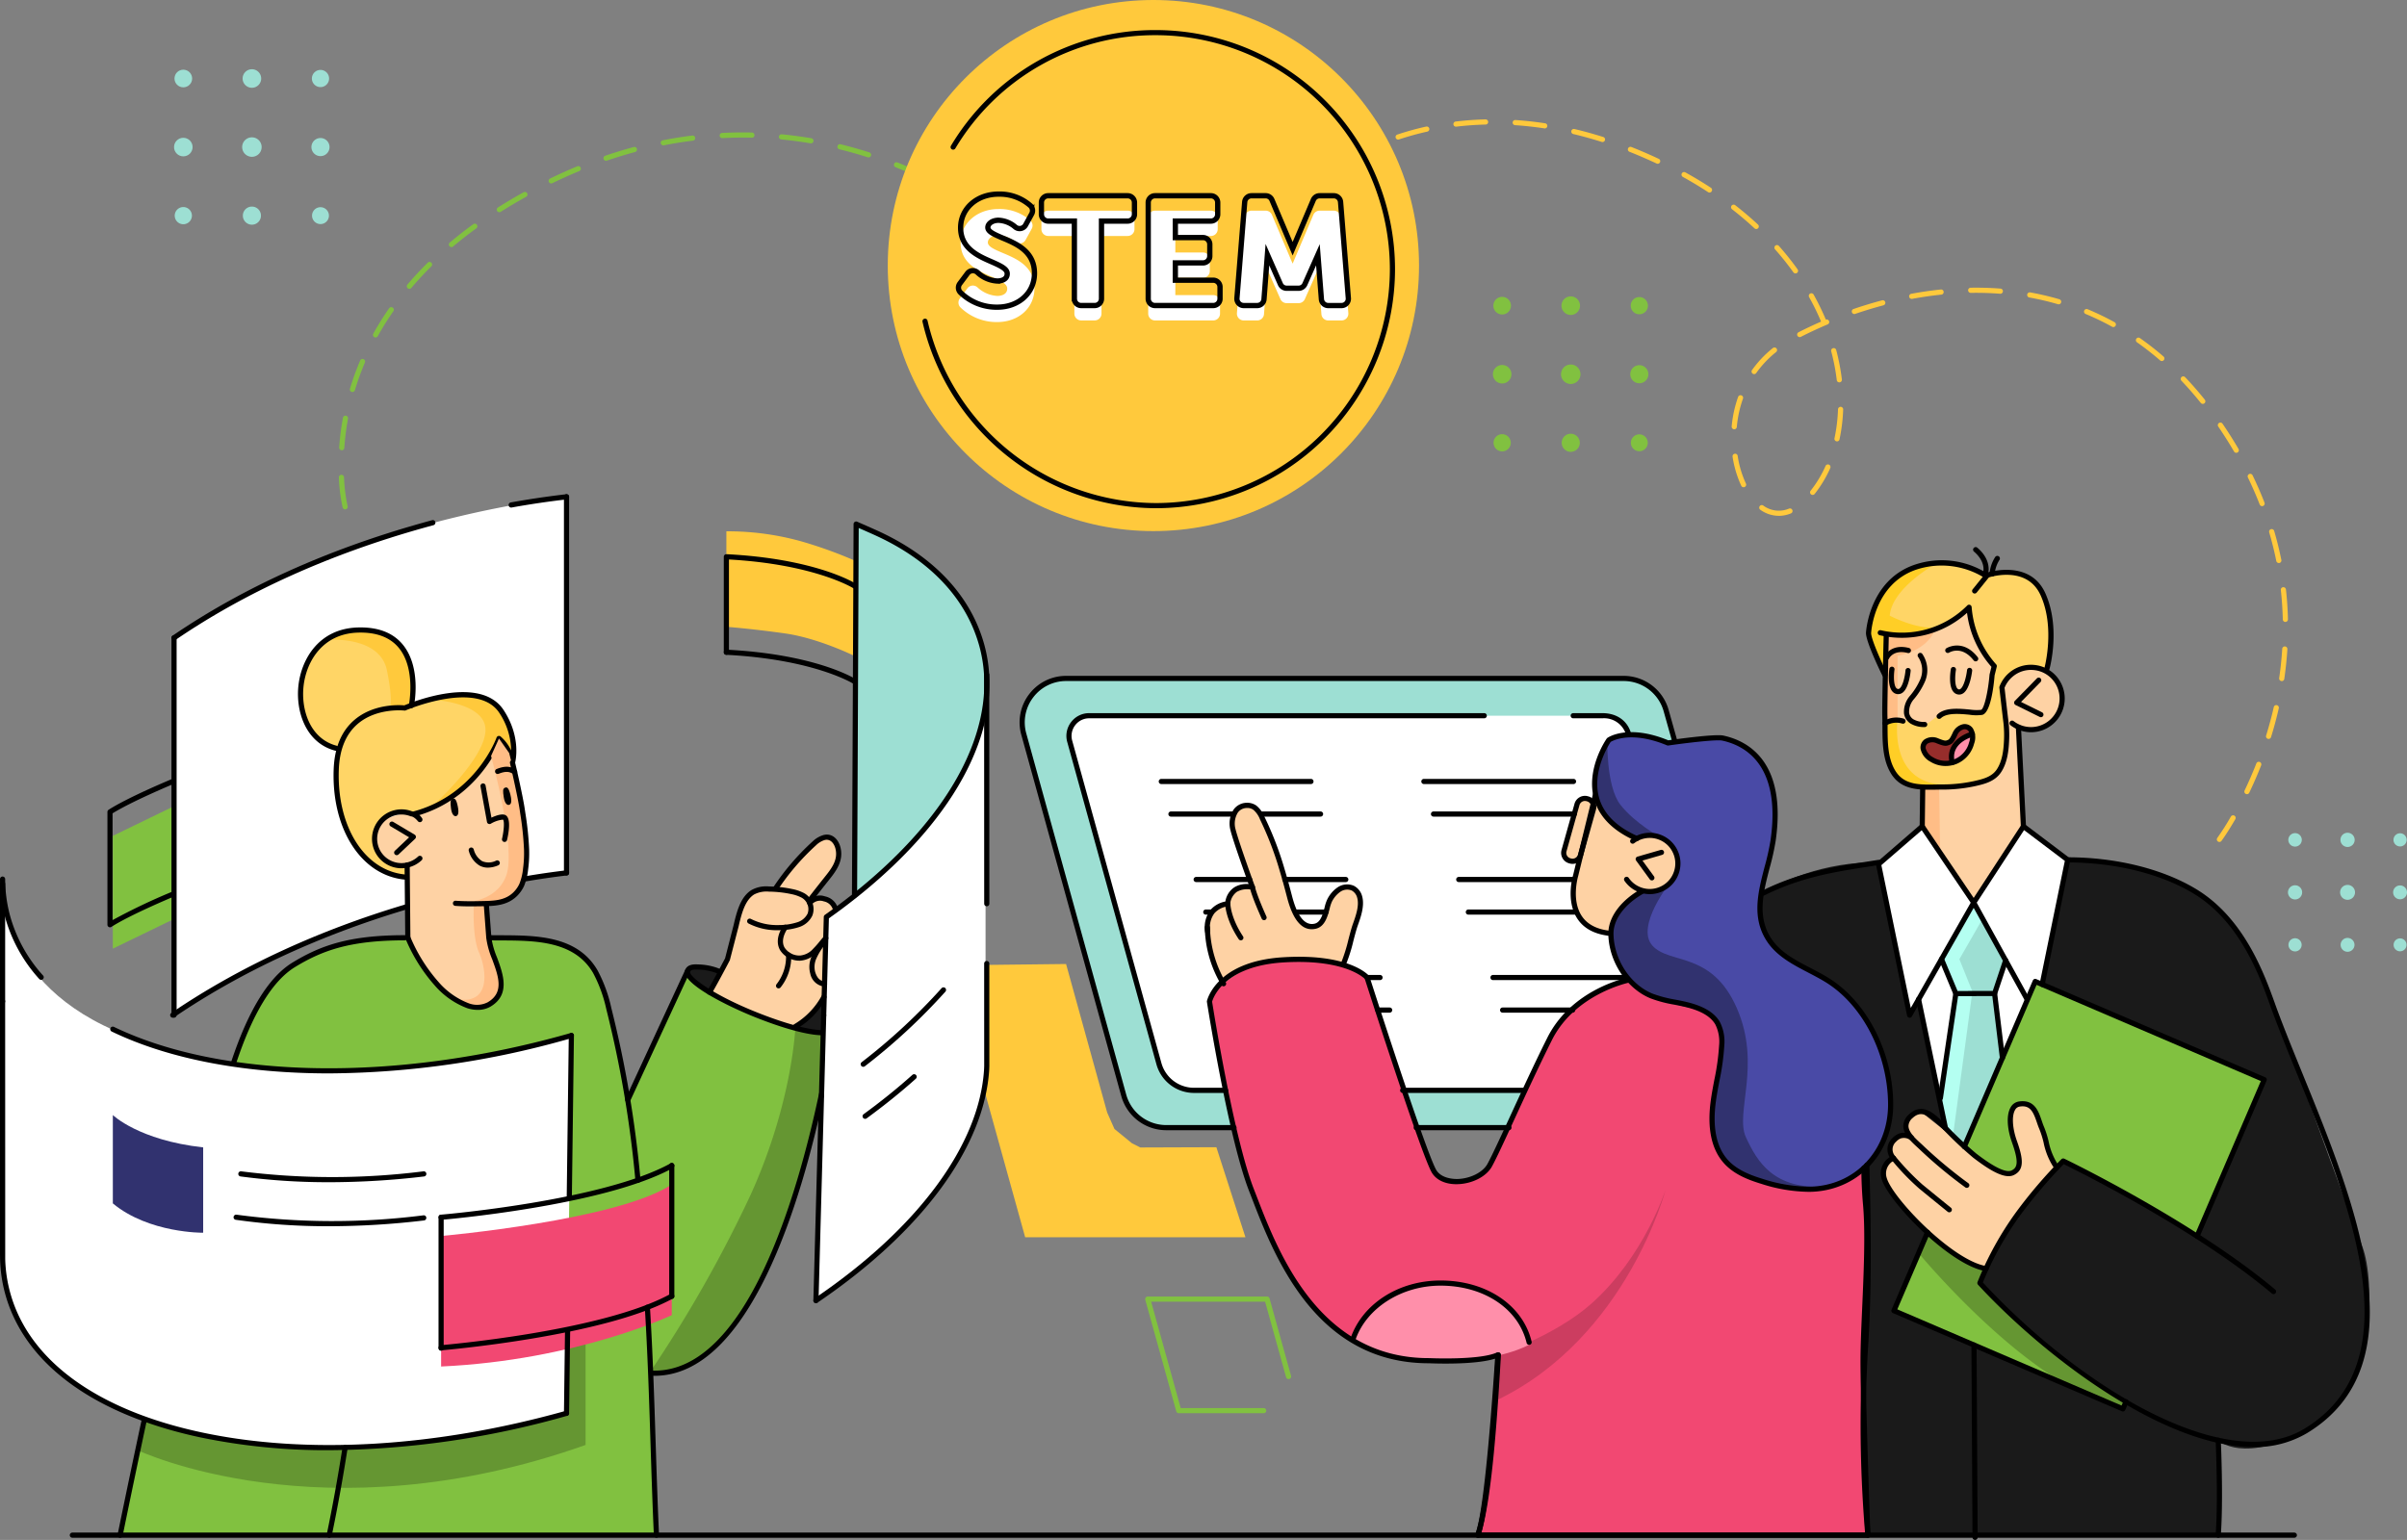 <svg xmlns="http://www.w3.org/2000/svg" width="546.943" height="350.027" viewBox="0 0 546.943 350.027">
  <rect x="0" y="0" width="546.943" height="350.027" fill="#808080" stroke="none"/>
  <g id="banner-princiapal" transform="translate(3151.697 -1778.821)">
    <g id="Group_57738" data-name="Group 57738">
      <path id="Path_102619" data-name="Path 102619" d="M-3073.277,1894.6a.585.585,0,0,1-.567-.443,38.567,38.567,0,0,1-.851-6.8.587.587,0,0,1,.556-.615.593.593,0,0,1,.615.556,38.153,38.153,0,0,0,.817,6.577.586.586,0,0,1-.427.71A.578.578,0,0,1-3073.277,1894.6Zm-.763-13.432a.6.6,0,0,1-.586-.626,60.911,60.911,0,0,1,.852-6.757.592.592,0,0,1,.682-.471.586.586,0,0,1,.471.682,59.412,59.412,0,0,0-.835,6.627A.587.587,0,0,1-3074.04,1881.172Zm2.426-13.245a.576.576,0,0,1-.168-.025.586.586,0,0,1-.393-.73,63.292,63.292,0,0,1,2.315-6.4.583.583,0,0,1,.769-.31.586.586,0,0,1,.311.768,61.643,61.643,0,0,0-2.272,6.279A.586.586,0,0,1-3071.614,1867.927Zm5.253-12.393a.579.579,0,0,1-.283-.075.585.585,0,0,1-.228-.8,67.628,67.628,0,0,1,3.6-5.767.589.589,0,0,1,.816-.146.589.589,0,0,1,.146.817,65.837,65.837,0,0,0-3.54,5.664A.589.589,0,0,1-3066.361,1855.534Zm7.685-11.057a.586.586,0,0,1-.38-.139.587.587,0,0,1-.068-.827c1.432-1.687,2.985-3.363,4.617-4.98a.584.584,0,0,1,.828,0,.587.587,0,0,1,0,.829c-1.608,1.593-3.139,3.244-4.547,4.906A.585.585,0,0,1-3058.676,1844.477Zm9.56-9.485a.587.587,0,0,1-.448-.208.586.586,0,0,1,.071-.826c1.69-1.425,3.486-2.831,5.341-4.179a.583.583,0,0,1,.819.129.588.588,0,0,1-.129.82c-1.833,1.33-3.608,2.719-5.276,4.127A.584.584,0,0,1-3049.116,1834.992Zm10.889-7.933a.584.584,0,0,1-.5-.272.586.586,0,0,1,.181-.809c1.864-1.178,3.826-2.339,5.832-3.45a.587.587,0,0,1,.8.23.587.587,0,0,1-.23.8c-1.985,1.1-3.926,2.247-5.771,3.414A.586.586,0,0,1-3038.227,1827.059Zm108.126-.759a.59.59,0,0,1-.332-.1c-1.751-1.2-3.663-2.4-5.683-3.555a.584.584,0,0,1-.219-.8.585.585,0,0,1,.8-.218c2.051,1.172,3.99,2.384,5.766,3.606a.584.584,0,0,1,.151.815A.583.583,0,0,1-2930.1,1826.3Zm-96.341-5.78a.587.587,0,0,1-.528-.33.588.588,0,0,1,.271-.784c2.04-.99,4.12-1.925,6.183-2.779a.584.584,0,0,1,.765.317.585.585,0,0,1-.317.766c-2.041.845-4.1,1.771-6.118,2.751A.6.6,0,0,1-3026.442,1820.52Zm84.641-.931a.587.587,0,0,1-.255-.059c-2-.958-4.062-1.863-6.142-2.691a.584.584,0,0,1-.328-.761.582.582,0,0,1,.761-.328c2.1.837,4.2,1.754,6.218,2.724a.586.586,0,0,1,.275.781A.59.59,0,0,1-2941.8,1819.589Zm-72.183-4.218a.587.587,0,0,1-.555-.4.585.585,0,0,1,.365-.744c2.148-.734,4.331-1.4,6.486-1.983a.584.584,0,0,1,.718.414.586.586,0,0,1-.413.718c-2.131.575-4.288,1.235-6.412,1.961A.591.591,0,0,1-3013.984,1815.371Zm59.65-.766a.6.6,0,0,1-.179-.028c-2.133-.682-4.305-1.294-6.453-1.817a.587.587,0,0,1-.43-.709.577.577,0,0,1,.709-.431c2.173.531,4.372,1.15,6.532,1.84a.586.586,0,0,1,.379.736A.585.585,0,0,1-2954.334,1814.6Zm-46.636-2.736a.586.586,0,0,1-.574-.474.587.587,0,0,1,.462-.688c2.222-.437,4.476-.8,6.7-1.073a.6.6,0,0,1,.654.51.587.587,0,0,1-.511.653c-2.194.272-4.421.628-6.616,1.061A.633.633,0,0,1-3000.97,1811.869Zm33.541-.457a.672.672,0,0,1-.1-.008c-2.2-.375-4.44-.673-6.646-.884a.586.586,0,0,1-.527-.639.59.59,0,0,1,.64-.528c2.232.215,4.5.516,6.729.894a.585.585,0,0,1,.48.676A.588.588,0,0,1-2967.429,1811.412Zm-20.161-1.2a.586.586,0,0,1-.586-.555.588.588,0,0,1,.556-.616c2.243-.114,4.548-.146,6.785-.093a.585.585,0,0,1,.572.6.551.551,0,0,1-.6.572c-2.207-.051-4.483-.019-6.7.093Z" fill="#81c140"/>
    </g>
    <path id="Path_102620" data-name="Path 102620" d="M-2723.623,1931.578l.213,11.919,2.9,1.739,20.978-2.725,3.854-18.8-11.17-9.321-10.7,1.875s-7.169,4.071-7.477,4.312-.9,4.4-.9,4.4l2.44,1.707Z" fill="#fed2a4"/>
    <path id="Path_102621" data-name="Path 102621" d="M-2712.071,1922.027s-1.289,4.5-8.439,5.866v14.618l-2.9.986.32-20.645,3.867.461,4.88-.7Z" fill="#ffbd86"/>
    <path id="Path_102622" data-name="Path 102622" d="M-2702.931,1983.339l11.03-16.66-1.125-22.551,3.214.442,3.428-.765,2.893-3.859s-.053-4.446,0-4.607a38.594,38.594,0,0,0-2.2-3.268l-2.832-1.232h-3.643l-2.947,1.484-1.714,2.856.214,3.107.926,5.842-.183,6.326-1.386,3.367-2.774,2.588-5.315,1.162-9.507.238-.061,9.03,11.4,16.768Z" fill="#fed2a4"/>
    <path id="Path_102623" data-name="Path 102623" d="M-2714.916,1954.25V1970.2l4.131,5.9-.277-18.3Z" fill="#ffbd86"/>
    <path id="Path_102624" data-name="Path 102624" d="M-2691.915,1967.245l10.055,7.017-5.8,28.32-1.572-.674-16.341,38.081-4.089-4.856L-2715.74,2006l-2.032,3.572-7.066-34.719,9.921-8.01,11.4,16.768.585-.268Z" fill="#fff"/>
    <path id="Path_102625" data-name="Path 102625" d="M-2714.343,1957.763s13.669.632,16.63-2.755,2.124-11.62,1.626-13.75a43.588,43.588,0,0,1-.579-6.5s3.58-6.769,9.965-3.751c0,0,1.885-7.175.5-13.183s-5.7-10.617-13.816-8.007l-.588-.242a22.339,22.339,0,0,0-12.194-2.685c-7.046.484-14.343,8.7-14.3,16.085,0,0,3.537,8.828,3.481,8.606s.267-8.711.267-8.711a19.943,19.943,0,0,0,9.013-.253c4.545-1.307,10.2-5.761,10.2-5.761s.58,9.562,5.708,13.337c0,0-.565,1.768-.606,2.133s-.335,7.672-2.075,8.266-7.4-.754-9.791.669-2.745,2.626-4.39,2.174a26.415,26.415,0,0,0-4.938-.931,4.861,4.861,0,0,0-3.174,1S-2724.774,1958.464-2714.343,1957.763Z" fill="#ffd566"/>
    <path id="Path_102626" data-name="Path 102626" d="M-2767.233,1993.135s18.232-18.839,42.4-18.286l7.067,34.72,2.031-3.573,6.08,29.137,4.321,4.317,16.108-37.542,1.572.674,5.8-28.32s14.143.641,24.2,4.74,16.828,11.4,24.437,32.956,15.584,42.978,18.37,50.367,3.269,32.669-11.963,41.127-20.838,2.737-20.838,2.737v21.577h-97.623Z" fill="#1a1a1a"/>
    <g id="Group_57740" data-name="Group 57740">
      <g id="Group_57739" data-name="Group 57739">
        <circle id="Ellipse_4145" data-name="Ellipse 4145" cx="1.535" cy="1.535" r="1.535" transform="matrix(0.21, -0.978, 0.978, 0.21, -2632.015, 1970.901)" fill="#9ddfd3"/>
        <path id="Path_102627" data-name="Path 102627" d="M-2618.26,1971.337a1.614,1.614,0,0,0,1.614-1.614,1.614,1.614,0,0,0-1.614-1.615,1.615,1.615,0,0,0-1.615,1.615A1.615,1.615,0,0,0-2618.26,1971.337Z" fill="#9ddfd3"/>
        <path id="Path_102628" data-name="Path 102628" d="M-2606.329,1971.218a1.5,1.5,0,0,0,1.5-1.495,1.5,1.5,0,0,0-1.5-1.5,1.5,1.5,0,0,0-1.495,1.5A1.5,1.5,0,0,0-2606.329,1971.218Z" fill="#9ddfd3"/>
        <circle id="Ellipse_4146" data-name="Ellipse 4146" cx="1.615" cy="1.615" r="1.615" transform="translate(-2631.806 1980.04)" fill="#9ddfd3"/>
        <path id="Path_102629" data-name="Path 102629" d="M-2618.26,1983.348a1.694,1.694,0,0,0,1.694-1.694,1.694,1.694,0,0,0-1.694-1.694,1.694,1.694,0,0,0-1.694,1.694A1.694,1.694,0,0,0-2618.26,1983.348Z" fill="#9ddfd3"/>
        <path id="Path_102630" data-name="Path 102630" d="M-2606.329,1983.229a1.575,1.575,0,0,0,1.575-1.575,1.575,1.575,0,0,0-1.575-1.575,1.576,1.576,0,0,0-1.575,1.575A1.575,1.575,0,0,0-2606.329,1983.229Z" fill="#9ddfd3"/>
        <path id="Path_102631" data-name="Path 102631" d="M-2630.192,1995.081a1.5,1.5,0,0,0,1.5-1.495,1.5,1.5,0,0,0-1.5-1.5,1.5,1.5,0,0,0-1.5,1.5A1.5,1.5,0,0,0-2630.192,1995.081Z" fill="#9ddfd3"/>
        <path id="Path_102632" data-name="Path 102632" d="M-2618.26,1995.16a1.575,1.575,0,0,0,1.575-1.574,1.575,1.575,0,0,0-1.575-1.575,1.575,1.575,0,0,0-1.575,1.575A1.575,1.575,0,0,0-2618.26,1995.16Z" fill="#9ddfd3"/>
        <path id="Path_102633" data-name="Path 102633" d="M-2606.329,1995.054a1.468,1.468,0,0,0,1.469-1.468,1.469,1.469,0,0,0-1.469-1.47,1.47,1.47,0,0,0-1.469,1.47A1.469,1.469,0,0,0-2606.329,1995.054Z" fill="#9ddfd3"/>
      </g>
    </g>
    <path id="Path_102634" data-name="Path 102634" d="M-2652.458,2059.8l15-35.689-51.777-22.205-32.11,74.765,51.314,22.4,1.417-1.627s-18.961-11.441-23.4-17.067a67.28,67.28,0,0,0-9.788-9.846,62.448,62.448,0,0,1,9.27-16.286,116.015,116.015,0,0,1,9.994-11.474Z" fill="#81c140"/>
    <path id="Path_102635" data-name="Path 102635" d="M-2695.956,1997.482c-.276.2-2.507,6.791-2.507,6.791l1.712,14.658-8.952,20.251-3.957-4.049-1.4-6.724,3.652-23.543-3.375-7.981,7.276-12.893Z" fill="#9ddfd3"/>
    <path id="Path_102636" data-name="Path 102636" d="M-2708.266,1952.2s-.255-3.188,1.559-4.706a8.123,8.123,0,0,1,3.191-1.8s-.674-1.668-2.118-1.564-1.3,2.622-3.183,3.1-3.146-.888-4.553-.037-1.924,1.036-1.258,2.184,2,2.826,3.96,2.968S-2708.266,1952.2-2708.266,1952.2Z" fill="#962d2b"/>
    <path id="Path_102637" data-name="Path 102637" d="M-2704.482,2051.014s-3.147.539-6.336,1.158l-4.922,11.46s17.91,21.7,35.365,30.919l10.348,4.517,1.417-1.627s-18.961-11.441-23.4-17.067a67.243,67.243,0,0,0-9.788-9.845,59,59,0,0,1,5.069-10.247Z" fill="#659632"/>
    <path id="Path_102638" data-name="Path 102638" d="M-2684.322,2044.194s-2.139-4.979-2.731-6.9-1.851-7.7-4.59-7.4-3.775,2.961-3.035,5.7,3.109,9.032.37,9.624-7.1-2.254-10.174-4.977-10.766-8.752-10.766-8.752-2.453.922-3.045,2.255.493,3.143.493,3.143-2-.633-3.1.7-1.548,3.655-.842,4.457c0,0-3.676,2.592-1.3,5.88a61,61,0,0,0,10.075,11.356c4.294,3.554,7.266,6.645,12.553,7.913,0,0,4.474-8.8,6.769-11.984S-2684.322,2044.194-2684.322,2044.194Z" fill="#fed2a4"/>
    <path id="Path_102639" data-name="Path 102639" d="M-2703.516,1945.7s-6.917,2.538-4.48,6.24a5.977,5.977,0,0,0,3.287-1.962A7.14,7.14,0,0,0-2703.516,1945.7Z" fill="#ff8faa"/>
    <path id="Path_102640" data-name="Path 102640" d="M-2723.356,1922.867a19.943,19.943,0,0,0,9.013-.253,19.939,19.939,0,0,0,3.5-1.448c-4.243,1.358-11.45-2.4-11.45-2.4.484-6.023,9.506-11.273,10.675-11.929-.389.005-.784.018-1.186.045-7.046.484-14.343,8.7-14.3,16.085,0,0,3.537,8.828,3.481,8.606S-2723.356,1922.867-2723.356,1922.867Z" fill="#ffce26"/>
    <path id="Path_102641" data-name="Path 102641" d="M-2708,1957.173c-14.8.944-12.514-14.662-12.514-14.662s-.668.1-1.566.261a5.124,5.124,0,0,0-1.334.725s-1.364,14.966,9.067,14.266a64.22,64.22,0,0,0,10.4-.443A11.462,11.462,0,0,0-2708,1957.173Z" fill="#ffce26"/>
    <path id="Path_102642" data-name="Path 102642" d="M-2701.327,1987.89l-5.139,8.954,2.957,7.356-4.4,32.68-1.116-1.022-1.758-7.448,3.515-23.768-2.916-7.8,6.979-12.863Z" fill="#b4fff1"/>
    <g id="Group_57741" data-name="Group 57741">
      <path id="Path_102643" data-name="Path 102643" d="M-2639.659,2107.74c-20.526,0-47.7-20.775-62.573-36.9a.585.585,0,0,1-.117-.6,73.642,73.642,0,0,1,8.813-15.956,109.548,109.548,0,0,1,10.257-11.988.6.6,0,0,1,.66-.1c.292.141,29.413,14.18,47.911,29.742a.585.585,0,0,1,.071.825.58.58,0,0,1-.824.072c-17.256-14.516-43.851-27.718-47.3-29.4a113.333,113.333,0,0,0-9.841,11.561,72.3,72.3,0,0,0-8.523,15.33c22.36,24.122,55.46,43.914,73.049,33.248,25.016-15.184,10.293-51.311-1.535-80.338-2.064-5.062-4.011-9.841-5.664-14.3-.175-.474-.366-1-.573-1.578-2.386-6.634-6.828-18.984-17.331-25.385-7.421-4.525-17.876-7.12-28.684-7.12a.585.585,0,0,1-.585-.585.585.585,0,0,1,.585-.586c11.017,0,21.694,2.657,29.295,7.29,10.856,6.615,15.387,19.219,17.822,25.989.2.571.4,1.1.57,1.569,1.646,4.436,3.592,9.208,5.65,14.261,12,29.439,26.929,66.08,1.056,81.781A23.079,23.079,0,0,1-2639.659,2107.74Z"/>
    </g>
    <g id="Group_57746" data-name="Group 57746">
      <g id="Group_57745" data-name="Group 57745">
        <g id="Group_57742" data-name="Group 57742">
          <path id="Path_102644" data-name="Path 102644" d="M-2700.41,2067.773c-8.227-1.267-22.234-15.907-23.686-20.859a4.367,4.367,0,0,1,1.778-5.062,3.443,3.443,0,0,1,.582-4.283,4.263,4.263,0,0,1,1.508-1.071,3.557,3.557,0,0,1,3.143.414.589.589,0,0,1,.22.8.588.588,0,0,1-.8.22,2.42,2.42,0,0,0-2.13-.347,3.118,3.118,0,0,0-1.09.788,2.289,2.289,0,0,0-.13,3.284.585.585,0,0,1,.126.51.583.583,0,0,1-.333.407,3.277,3.277,0,0,0-1.748,4.009c1.356,4.631,15.037,18.845,22.651,20.024a.589.589,0,0,1,.489.67A.587.587,0,0,1-2700.41,2067.773Z"/>
        </g>
        <g id="Group_57743" data-name="Group 57743">
          <path id="Path_102645" data-name="Path 102645" d="M-2704.782,2048.823a.574.574,0,0,1-.313-.09,103.566,103.566,0,0,1-10.259-8.514c-.209-.207-.456-.433-.72-.676-1.322-1.213-3.131-2.872-3.135-4.787a3.617,3.617,0,0,1,1.33-2.674c2.971-2.757,5.681-.141,7.476,1.584.337.324.83.817,1.418,1.406a84.751,84.751,0,0,0,6.38,5.976c1.523,1.161,6.167,4.694,7.988,3.822,1.318-.627,1.725-1.828.1-6.378-1.168-3.273-1.277-6.338-.289-8a2.592,2.592,0,0,1,1.848-1.3c3.544-.527,4.459,2.171,5.2,4.354.168.495.334.983.526,1.422a21.643,21.643,0,0,1,1.037,3.271,15.108,15.108,0,0,0,2.335,5.6.585.585,0,0,1-.113.821.58.58,0,0,1-.821-.113,16.007,16.007,0,0,1-2.534-6.012,21.044,21.044,0,0,0-.978-3.1c-.205-.469-.382-.987-.563-1.516-.84-2.471-1.542-3.947-3.909-3.571a1.4,1.4,0,0,0-1.021.738c-.791,1.328-.637,4.145.384,7.01,1.446,4.058,1.8,6.639-.7,7.828-2.183,1.032-5.88-1.411-9.2-3.951a84.475,84.475,0,0,1-6.5-6.077c-.582-.582-1.07-1.07-1.4-1.392-2.459-2.365-4.039-3.256-5.868-1.568a2.478,2.478,0,0,0-.951,1.813c0,1.4,1.593,2.861,2.755,3.927.275.252.533.489.752.706a104.363,104.363,0,0,0,10.059,8.355.585.585,0,0,1,.183.808A.582.582,0,0,1-2704.782,2048.823Z"/>
        </g>
        <g id="Group_57744" data-name="Group 57744">
          <path id="Path_102646" data-name="Path 102646" d="M-2708.758,2054.384a.579.579,0,0,1-.369-.13s-3.047-2.463-6.451-5.252a53.951,53.951,0,0,1-6.055-6.254.571.571,0,0,1-.621-.3.585.585,0,0,1,.237-.8c.079-.041.156-.083.209-.107a.739.739,0,0,1,.8.12,56.341,56.341,0,0,0,6.17,6.425c3.4,2.787,6.446,5.249,6.447,5.249a.587.587,0,0,1,.087.825A.581.581,0,0,1-2708.758,2054.384Z"/>
        </g>
      </g>
    </g>
    <g id="Group_57750" data-name="Group 57750">
      <g id="Group_57748" data-name="Group 57748">
        <g id="Group_57747" data-name="Group 57747">
          <path id="Path_102647" data-name="Path 102647" d="M-2709.6,1952.933a6.57,6.57,0,0,1-3.474-.989,4.3,4.3,0,0,1-2.213-2.917,2.283,2.283,0,0,1,.889-2.126,3.308,3.308,0,0,1,3.186-.22c1.467.589,1.633.524,2.005.382s.539-.213,1.209-1.646a3.314,3.314,0,0,1,2.488-2.005,2.266,2.266,0,0,1,2.1.953,4.1,4.1,0,0,1,.29,3.489,6.83,6.83,0,0,1-3.966,4.6A6.864,6.864,0,0,1-2709.6,1952.933Zm-4.52-4.011a3.258,3.258,0,0,0,1.661,2.026,5.49,5.49,0,0,0,4.94.413,5.658,5.658,0,0,0,3.267-3.817,3.114,3.114,0,0,0-.088-2.464,1.123,1.123,0,0,0-1.042-.5,2.181,2.181,0,0,0-1.553,1.336c-.795,1.7-1.136,1.963-1.842,2.24s-1.138.314-2.876-.386a2.165,2.165,0,0,0-2.047.075,1.123,1.123,0,0,0-.42,1.079Z"/>
        </g>
      </g>
      <g id="Group_57749" data-name="Group 57749">
        <path id="Path_102648" data-name="Path 102648" d="M-2708.089,1952.745a.589.589,0,0,1-.569-.441c-1.1-4.361,2.784-6.6,4.994-7.175a.583.583,0,0,1,.714.418.588.588,0,0,1-.418.716c-.215.056-5.248,1.435-4.152,5.751a.589.589,0,0,1-.424.714A.665.665,0,0,1-2708.089,1952.745Z"/>
      </g>
    </g>
    <g id="Group_57751" data-name="Group 57751">
      <path id="Path_102649" data-name="Path 102649" d="M-2720.38,1936.6a1.864,1.864,0,0,1-.245-.018c-2.467-.366-1.833-5.18-1.752-5.728a.6.6,0,0,1,.665-.494.586.586,0,0,1,.5.664c-.247,1.692-.176,4.258.764,4.4a.468.468,0,0,0,.4-.121c.765-.6,1.228-2.842,1.341-4.111a.57.57,0,0,1,.635-.532.586.586,0,0,1,.533.636c-.034.387-.375,3.817-1.784,4.928A1.677,1.677,0,0,1-2720.38,1936.6Z"/>
    </g>
    <g id="Group_57752" data-name="Group 57752">
      <path id="Path_102650" data-name="Path 102650" d="M-2706.515,1936.695a1.732,1.732,0,0,1-.276-.023c-2.46-.425-1.709-5.222-1.614-5.767a.578.578,0,0,1,.678-.478.585.585,0,0,1,.478.676c-.288,1.684-.279,4.253.657,4.413a.447.447,0,0,0,.379-.108c.8-.6,1.335-2.933,1.487-4.264a.571.571,0,0,1,.648-.516.585.585,0,0,1,.516.648c-.045.405-.491,3.978-1.949,5.07A1.648,1.648,0,0,1-2706.515,1936.695Z"/>
    </g>
    <g id="Group_57753" data-name="Group 57753">
      <path id="Path_102651" data-name="Path 102651" d="M-2766.309,1993.72a.589.589,0,0,1-.369-.13.588.588,0,0,1-.086-.825,24.071,24.071,0,0,1,3.293-3.3c13.043-11.215,25.144-13.1,35.82-14.761.917-.143,1.823-.284,2.719-.429a.579.579,0,0,1,.672.484.584.584,0,0,1-.484.672c-.9.147-1.807.288-2.727.431-10.521,1.639-22.447,3.494-35.235,14.491a23,23,0,0,0-3.147,3.155A.587.587,0,0,1-2766.309,1993.72Z"/>
    </g>
    <g id="Group_57754" data-name="Group 57754">
      <path id="Path_102652" data-name="Path 102652" d="M-2717.772,2010.155a.613.613,0,0,1-.575-.468l-7.065-34.316a.581.581,0,0,1,.19-.561l9.928-8.593a.6.6,0,0,1,.461-.14.589.589,0,0,1,.409.255l11.207,16.588,10.811-16.581a.589.589,0,0,1,.39-.258.591.591,0,0,1,.455.111l10.056,7.6a.586.586,0,0,1,.221.583l-5.8,28.321a.583.583,0,0,1-.691.458.586.586,0,0,1-.458-.691l5.727-27.96-9.262-7-10.756,16.5,11.977,21.709a.583.583,0,0,1-.23.8.58.58,0,0,1-.795-.23l-11.644-21.1-14.048,24.679A.583.583,0,0,1-2717.772,2010.155Zm-6.422-34.684,6.682,32.456,13.615-23.92-11.13-16.472Z"/>
    </g>
    <g id="Group_57755" data-name="Group 57755">
      <path id="Path_102653" data-name="Path 102653" d="M-2707.27,2005.245a.582.582,0,0,1-.54-.359l-3.26-7.816a.587.587,0,0,1,.314-.766.583.583,0,0,1,.767.314l3.109,7.454,8-.017,2.373-7.116a.587.587,0,0,1,.74-.371.584.584,0,0,1,.371.74l-2.507,7.517a.584.584,0,0,1-.553.4l-8.808.019Z"/>
    </g>
    <g id="Group_57756" data-name="Group 57756">
      <path id="Path_102654" data-name="Path 102654" d="M-2691.915,1967.245a.587.587,0,0,1-.585-.555l-1.134-22.527a.589.589,0,0,1,.556-.616.6.6,0,0,1,.615.556l1.134,22.526a.589.589,0,0,1-.556.616Z"/>
    </g>
    <g id="Group_57757" data-name="Group 57757">
      <path id="Path_102655" data-name="Path 102655" d="M-2714.91,1967.245a.586.586,0,0,1-.585-.593l.109-8.919a.585.585,0,0,1,.585-.578.586.586,0,0,1,.586.593l-.109,8.919A.586.586,0,0,1-2714.91,1967.245Z"/>
    </g>
    <g id="Group_57758" data-name="Group 57758">
      <path id="Path_102656" data-name="Path 102656" d="M-2710.786,2028.995a.6.6,0,0,1-.58-.672l3.516-23.75a.593.593,0,0,1,.667-.494.588.588,0,0,1,.493.667l-3.516,23.75A.586.586,0,0,1-2710.786,2028.995Z"/>
    </g>
    <g id="Group_57759" data-name="Group 57759">
      <path id="Path_102657" data-name="Path 102657" d="M-2696.683,2019.86a.585.585,0,0,1-.582-.514l-1.779-14.634a.586.586,0,0,1,.51-.653.582.582,0,0,1,.653.51l1.78,14.634a.587.587,0,0,1-.51.654Z"/>
    </g>
    <g id="Group_57760" data-name="Group 57760">
      <path id="Path_102658" data-name="Path 102658" d="M-2709.66,2035.718a.586.586,0,0,1-.574-.465l-6.081-29.136a.588.588,0,0,1,.454-.695.593.593,0,0,1,.7.454l6.081,29.136a.588.588,0,0,1-.454.7A.631.631,0,0,1-2709.66,2035.718Z"/>
    </g>
    <g id="Group_57761" data-name="Group 57761">
      <path id="Path_102659" data-name="Path 102659" d="M-2702.9,2128.848a.586.586,0,0,1-.586-.582l-.243-43.712a.592.592,0,0,1,.586-.589.584.584,0,0,1,.585.582l.243,43.711a.585.585,0,0,1-.582.59Z"/>
    </g>
    <g id="Group_57762" data-name="Group 57762">
      <path id="Path_102660" data-name="Path 102660" d="M-2713.432,1958.328c-3.139,0-6.406-.374-8.429-3.457-2.071-3.156-2.084-7.271-2.095-10.9,0-.8-.006-1.574-.029-2.325-.077-2.473.294-17.58.309-18.221a.586.586,0,0,1,.586-.571.588.588,0,0,1,.585.6c0,.157-.384,15.716-.308,18.155.024.763.026,1.553.028,2.359.013,3.637.024,7.4,1.9,10.262,2,3.043,5.531,2.971,8.941,2.909.437-.009.87-.017,1.3-.019a33.915,33.915,0,0,0,7.419-.738c2-.45,4.068-.915,5.237-2.646,1.286-1.9,1.558-4.466,1.65-6.489a25.5,25.5,0,0,0-.1-3.962c-.39-3.194-.946-8.149-.946-8.149a.569.569,0,0,1,.034-.274,7.7,7.7,0,0,1,2.3-3.2,7.586,7.586,0,0,1,5.611-1.7,7.6,7.6,0,0,1,5.172,2.761,7.67,7.67,0,0,1-1.055,10.781,7.622,7.622,0,0,1-9.525.163.587.587,0,0,1-.107-.823.587.587,0,0,1,.823-.107,6.451,6.451,0,0,0,8.063-.137,6.5,6.5,0,0,0,.9-9.134,6.452,6.452,0,0,0-4.382-2.338,6.407,6.407,0,0,0-4.752,1.444,6.5,6.5,0,0,0-1.9,2.582c.094.836.578,5.127.929,8a26.8,26.8,0,0,1,.1,4.149c-.1,2.177-.4,4.949-1.849,7.092-1.429,2.114-3.83,2.657-5.951,3.135a35.01,35.01,0,0,1-7.67.765c-.422,0-.849.011-1.28.019C-2712.415,1958.317-2712.923,1958.328-2713.432,1958.328Z"/>
    </g>
    <g id="Group_57763" data-name="Group 57763">
      <path id="Path_102661" data-name="Path 102661" d="M-2722.964,1928.818a.581.581,0,0,1-.247-.055.585.585,0,0,1-.284-.778c.013-.029,1.439-2.956,5.587-1.875a.585.585,0,0,1,.418.715.577.577,0,0,1-.715.419c-3.213-.839-4.217,1.213-4.228,1.234A.584.584,0,0,1-2722.964,1928.818Z"/>
    </g>
    <g id="Group_57764" data-name="Group 57764">
      <path id="Path_102662" data-name="Path 102662" d="M-2702.764,1929.148a.585.585,0,0,1-.461-.224c-2.719-3.477-5.444-1.841-5.559-1.769a.59.59,0,0,1-.806-.183.583.583,0,0,1,.177-.805c.038-.022,3.715-2.3,7.111,2.034a.585.585,0,0,1-.1.822A.584.584,0,0,1-2702.764,1929.148Z"/>
    </g>
    <g id="Group_57765" data-name="Group 57765">
      <path id="Path_102663" data-name="Path 102663" d="M-2687.941,1941.843a.582.582,0,0,1-.26-.06l-5.5-2.719a.59.59,0,0,1-.318-.428.584.584,0,0,1,.16-.508l5-5.107a.584.584,0,0,1,.828-.01.586.586,0,0,1,.008.829l-4.433,4.531,4.774,2.361a.586.586,0,0,1,.265.785A.582.582,0,0,1-2687.941,1941.843Z"/>
    </g>
    <g id="Group_57766" data-name="Group 57766">
      <path id="Path_102664" data-name="Path 102664" d="M-2702.993,1913.73a.585.585,0,0,1-.367-.129.585.585,0,0,1-.089-.824l2.876-3.573a.587.587,0,0,1,.823-.089.586.586,0,0,1,.088.824l-2.876,3.572A.579.579,0,0,1-2702.993,1913.73Z"/>
    </g>
    <g id="Group_57767" data-name="Group 57767">
      <path id="Path_102665" data-name="Path 102665" d="M-2711.057,1942.225a.586.586,0,0,1-.424-.18.587.587,0,0,1,.019-.829c1.71-1.635,4.838-1.346,7.36-1.113a10.632,10.632,0,0,0,2.557.07c.678-.177,1.6-4.006,1.932-8.031l.429-1.748a22.786,22.786,0,0,1-5.547-12.269,22.136,22.136,0,0,1-19.839,5.087.586.586,0,0,1-.437-.7.578.578,0,0,1,.7-.437,20.944,20.944,0,0,0,19.606-5.606.587.587,0,0,1,.638-.162.587.587,0,0,1,.386.531,21.99,21.99,0,0,0,5.561,12.987.588.588,0,0,1,.143.546l-.491,1.965c-.2,2.468-.9,8.479-2.787,8.974a10.078,10.078,0,0,1-2.965-.037c-2.156-.2-5.114-.473-6.44.795A.58.58,0,0,1-2711.057,1942.225Z"/>
    </g>
    <g id="Group_57768" data-name="Group 57768">
      <path id="Path_102666" data-name="Path 102666" d="M-2723.356,1943.805a.582.582,0,0,1-.493-.269.586.586,0,0,1,.177-.81,5.564,5.564,0,0,1,4.6-.542.585.585,0,0,1,.35.749.585.585,0,0,1-.747.354,4.45,4.45,0,0,0-3.574.426A.589.589,0,0,1-2723.356,1943.805Z"/>
    </g>
    <g id="Group_57769" data-name="Group 57769">
      <path id="Path_102667" data-name="Path 102667" d="M-2723.408,1932.777a.586.586,0,0,1-.526-.328c-.4-.8-3.87-7.914-3.753-9.843.03-.478.827-11.763,10.824-15.342a19.232,19.232,0,0,1,16.485,1.758c1.675-.5,10.179-2.629,13.452,4.66,3.489,7.766,1.026,16.894.919,17.279a.581.581,0,0,1-.721.409.585.585,0,0,1-.409-.721c.024-.091,2.454-9.114-.859-16.486-3.175-7.075-11.909-4.077-12.276-3.946a.6.6,0,0,1-.533-.073,18.366,18.366,0,0,0-15.662-1.777c-9.278,3.322-10.022,13.863-10.049,14.31-.075,1.22,2.189,6.324,3.633,9.254a.587.587,0,0,1-.266.785A.592.592,0,0,1-2723.408,1932.777Z"/>
    </g>
    <g id="Group_57770" data-name="Group 57770">
      <path id="Path_102668" data-name="Path 102668" d="M-2714.343,1944.082a5.92,5.92,0,0,1-3.279-.83,3.3,3.3,0,0,1-1.425-2.258,5.5,5.5,0,0,1,1.339-3.992,15.2,15.2,0,0,0,2.382-3.817,5.36,5.36,0,0,0-.505-5.027.585.585,0,0,1,.111-.821.584.584,0,0,1,.82.108,6.532,6.532,0,0,1,.666,6.166,16.284,16.284,0,0,1-2.555,4.121,4.336,4.336,0,0,0-1.1,3.1,2.1,2.1,0,0,0,.941,1.467,4.91,4.91,0,0,0,2.62.616.585.585,0,0,1,.569.6A.586.586,0,0,1-2714.343,1944.082Z"/>
    </g>
    <g id="Group_57771" data-name="Group 57771">
      <path id="Path_102669" data-name="Path 102669" d="M-2647.378,1970.2a.585.585,0,0,1-.586-.585.64.64,0,0,1,.123-.36,56.608,56.608,0,0,0,3.064-4.823.591.591,0,0,1,.8-.214.591.591,0,0,1,.215.8c-1.662,2.873-2.9,4.608-3.134,4.926A.583.583,0,0,1-2647.378,1970.2Zm6.252-10.864a.59.59,0,0,1-.252-.056.586.586,0,0,1-.277-.781c.962-2.016,1.86-4.085,2.67-6.151a.589.589,0,0,1,.759-.333.587.587,0,0,1,.333.761c-.821,2.092-1.73,4.188-2.7,6.227A.585.585,0,0,1-2641.126,1959.339Zm4.919-12.558a.558.558,0,0,1-.174-.027.586.586,0,0,1-.386-.732c.66-2.128,1.245-4.3,1.739-6.471a.579.579,0,0,1,.7-.44.583.583,0,0,1,.441.7c-.5,2.194-1.092,4.4-1.761,6.557A.583.583,0,0,1-2636.207,1946.781Zm2.986-13.144a.6.6,0,0,1-.58-.67c.324-2.216.558-4.457.693-6.66a.585.585,0,0,1,.622-.548.588.588,0,0,1,.55.621c-.14,2.235-.377,4.508-.7,6.756A.588.588,0,0,1-2633.221,1933.637Zm.829-13.449a.586.586,0,0,1-.586-.573c-.052-2.23-.2-4.476-.446-6.675a.586.586,0,0,1,.518-.648.6.6,0,0,1,.646.518c.249,2.233.4,4.514.454,6.779a.587.587,0,0,1-.573.6Zm-1.49-13.389a.587.587,0,0,1-.574-.47c-.435-2.168-.977-4.352-1.608-6.495a.588.588,0,0,1,.4-.728.591.591,0,0,1,.729.4c.64,2.176,1.188,4.4,1.631,6.6a.586.586,0,0,1-.46.69A.491.491,0,0,1-2633.882,1906.8Zm-113.627-10.724a7.294,7.294,0,0,1-4.19-1.377.585.585,0,0,1-.149-.814.583.583,0,0,1,.816-.15,5.948,5.948,0,0,0,5.851.7.588.588,0,0,1,.762.324.586.586,0,0,1-.326.763A7.371,7.371,0,0,1-2747.509,1896.075Zm109.831-2.2a.587.587,0,0,1-.546-.374c-.8-2.054-1.7-4.118-2.678-6.136a.587.587,0,0,1,.271-.783.59.59,0,0,1,.784.271c.992,2.047,1.905,4.14,2.715,6.222a.587.587,0,0,1-.333.759A.587.587,0,0,1-2637.678,1893.873Zm-102.135-2.554a.577.577,0,0,1-.365-.128.584.584,0,0,1-.092-.823,25.912,25.912,0,0,0,3.393-5.634.589.589,0,0,1,.774-.3.585.585,0,0,1,.3.773,27.077,27.077,0,0,1-3.548,5.889A.583.583,0,0,1-2739.813,1891.319Zm-15.688-1.749a.586.586,0,0,1-.529-.335,24.29,24.29,0,0,1-1.974-6.606.586.586,0,0,1,.49-.668.567.567,0,0,1,.67.489,23.023,23.023,0,0,0,1.872,6.282.584.584,0,0,1-.279.78A.574.574,0,0,1-2755.5,1889.57Zm111.951-7.825a.585.585,0,0,1-.506-.291c-1.106-1.9-2.311-3.8-3.582-5.663a.587.587,0,0,1,.154-.815.588.588,0,0,1,.814.154c1.288,1.886,2.508,3.815,3.627,5.733a.588.588,0,0,1-.211.8A.589.589,0,0,1-2643.55,1881.745Zm-90.722-2.593a.586.586,0,0,1-.123-.014.585.585,0,0,1-.45-.7,37.924,37.924,0,0,0,.8-6.583.606.606,0,0,1,.607-.565.587.587,0,0,1,.565.606,38.816,38.816,0,0,1-.831,6.789A.584.584,0,0,1-2734.272,1879.152Zm-23.355-2.752a.6.6,0,0,1-.584-.639,27.387,27.387,0,0,1,1.465-6.718.588.588,0,0,1,.748-.355.585.585,0,0,1,.355.749,26.331,26.331,0,0,0-1.4,6.43A.588.588,0,0,1-2757.627,1876.4Zm106.469-5.778a.584.584,0,0,1-.457-.219c-1.416-1.768-2.9-3.464-4.4-5.04a.586.586,0,0,1,.019-.829.583.583,0,0,1,.828.019c1.527,1.6,3.03,3.323,4.467,5.117a.588.588,0,0,1-.09.824A.59.59,0,0,1-2651.158,1870.622Zm-82.589-4.89a.587.587,0,0,1-.582-.516,47.484,47.484,0,0,0-1.258-6.537.587.587,0,0,1,.416-.717.582.582,0,0,1,.718.416,48.82,48.82,0,0,1,1.288,6.7.588.588,0,0,1-.512.652A.584.584,0,0,1-2733.747,1865.732Zm-19.355-1.875a.583.583,0,0,1-.339-.108.586.586,0,0,1-.139-.817,24.735,24.735,0,0,1,4.734-5,.583.583,0,0,1,.823.092.585.585,0,0,1-.092.823,23.552,23.552,0,0,0-4.509,4.76A.586.586,0,0,1-2753.1,1863.857Zm92.638-2.97a.585.585,0,0,1-.384-.143,65.634,65.634,0,0,0-5.262-4.116.588.588,0,0,1-.143-.817.585.585,0,0,1,.817-.142,66.48,66.48,0,0,1,5.356,4.19.586.586,0,0,1,.059.827A.581.581,0,0,1-2660.464,1860.887Zm-82.284-5.438a.587.587,0,0,1-.522-.321.586.586,0,0,1,.256-.788c1.661-.845,3.378-1.655,5.12-2.415a55.608,55.608,0,0,0-2.717-5.569.585.585,0,0,1,.226-.8.586.586,0,0,1,.8.226,57.028,57.028,0,0,1,2.772,5.68.591.591,0,0,1,.725.328.587.587,0,0,1-.312.768c-2.07.874-4.117,1.824-6.081,2.824A.586.586,0,0,1-2742.748,1855.449Zm71.262-2.287a.579.579,0,0,1-.283-.074,60.763,60.763,0,0,0-6.014-2.9.586.586,0,0,1-.315-.766.587.587,0,0,1,.766-.317,62.113,62.113,0,0,1,6.128,2.957.584.584,0,0,1,.23.8A.584.584,0,0,1-2671.486,1853.162Zm-58.843-2.96a.586.586,0,0,1-.554-.4.587.587,0,0,1,.364-.745c2.133-.73,4.318-1.393,6.493-1.971a.582.582,0,0,1,.717.417.587.587,0,0,1-.416.717c-2.149.57-4.307,1.225-6.414,1.946A.585.585,0,0,1-2730.329,1850.2Zm46.414-2.209a.585.585,0,0,1-.164-.025,62.746,62.746,0,0,0-6.5-1.528.586.586,0,0,1-.473-.681.583.583,0,0,1,.68-.474,64.036,64.036,0,0,1,6.623,1.559.586.586,0,0,1,.4.727A.588.588,0,0,1-2683.915,1847.993Zm-33.385-1.229a.589.589,0,0,1-.576-.48.587.587,0,0,1,.469-.683c2.243-.417,4.5-.744,6.719-.974a.574.574,0,0,1,.644.523.587.587,0,0,1-.523.643c-2.185.226-4.414.549-6.625.96A.57.57,0,0,1-2717.3,1846.764Zm20.139-1.172c-2.241-.172-4.505-.241-6.727-.2a.6.6,0,0,1-.595-.576.585.585,0,0,1,.576-.595c2.264-.038,4.56.03,6.791.2a.586.586,0,0,1,.539.63A.586.586,0,0,1-2697.161,1845.592Zm-46.548-4.627a.581.581,0,0,1-.476-.244,64.864,64.864,0,0,0-4.168-5.221.586.586,0,0,1,.051-.827.584.584,0,0,1,.827.05,65.806,65.806,0,0,1,4.243,5.316.585.585,0,0,1-.136.817A.576.576,0,0,1-2743.709,1840.965Zm-8.917-10.089a.582.582,0,0,1-.4-.156c-1.606-1.5-3.32-2.955-5.1-4.335a.586.586,0,0,1-.1-.822.582.582,0,0,1,.823-.1c1.8,1.4,3.544,2.882,5.175,4.4a.587.587,0,0,1,.03.829A.588.588,0,0,1-2752.626,1830.876Zm-10.623-8.286a.588.588,0,0,1-.322-.1c-1.82-1.2-3.749-2.358-5.734-3.458a.585.585,0,0,1-.228-.8.587.587,0,0,1,.8-.228c2.009,1.113,3.964,2.292,5.81,3.5a.587.587,0,0,1,.167.811A.584.584,0,0,1-2763.249,1822.59Zm-82.9-6.246a.59.59,0,0,1-.473-.238.586.586,0,0,1,.126-.819,38.2,38.2,0,0,1,5.983-3.359.589.589,0,0,1,.78.283.587.587,0,0,1-.283.779,37.947,37.947,0,0,0-5.787,3.241A.586.586,0,0,1-2846.152,1816.344Zm71.126-.3a.56.56,0,0,1-.248-.057c-2.047-.96-4.119-1.856-6.156-2.661a.585.585,0,0,1-.33-.761.584.584,0,0,1,.759-.329c2.062.814,4.156,1.719,6.224,2.691a.584.584,0,0,1,.282.779A.588.588,0,0,1-2775.026,1816.047Zm-12.543-4.938a.573.573,0,0,1-.177-.028c-2.151-.681-4.322-1.283-6.458-1.788a.589.589,0,0,1-.435-.706.586.586,0,0,1,.706-.436c2.162.513,4.364,1.123,6.541,1.813a.585.585,0,0,1,.382.735A.588.588,0,0,1-2787.569,1811.109Zm-46.431-.557a.585.585,0,0,1-.556-.4.584.584,0,0,1,.369-.741,65.685,65.685,0,0,1,6.561-1.817.59.59,0,0,1,.7.445.588.588,0,0,1-.447.7,64.487,64.487,0,0,0-6.44,1.783A.576.576,0,0,1-2834,1810.552Zm33.313-2.535c-2.3-.348-4.543-.593-6.742-.739a.588.588,0,0,1-.546-.624.581.581,0,0,1,.625-.546c2.231.148,4.5.4,6.751.743a.589.589,0,0,1,.492.668A.59.59,0,0,1-2800.687,1808.017Zm-20.169-.4a.586.586,0,0,1-.582-.515.587.587,0,0,1,.512-.652c2.23-.268,4.512-.432,6.78-.487a.588.588,0,0,1,.6.572.586.586,0,0,1-.57.6c-2.234.054-4.477.215-6.67.479A.54.54,0,0,1-2820.856,1807.618Z" fill="#ffc93c"/>
    </g>
    <g id="Group_57772" data-name="Group 57772">
      <path id="Path_102670" data-name="Path 102670" d="M-2700.468,1909.438a.586.586,0,0,1-.153-.021.585.585,0,0,1-.414-.713c.027-.1.512-2.255-2.109-4.5a.585.585,0,0,1-.066-.825.588.588,0,0,1,.827-.065c3.222,2.753,2.512,5.567,2.482,5.686A.589.589,0,0,1-2700.468,1909.438Z"/>
    </g>
    <g id="Group_57773" data-name="Group 57773">
      <path id="Path_102671" data-name="Path 102671" d="M-2699.029,1909.862a.6.6,0,0,1-.586-.623,8.211,8.211,0,0,1,1.3-3.824.589.589,0,0,1,.819-.128.587.587,0,0,1,.126.82,7.029,7.029,0,0,0-1.073,3.207A.588.588,0,0,1-2699.029,1909.862Z"/>
    </g>
    <g id="Group_57774" data-name="Group 57774">
      <path id="Path_102672" data-name="Path 102672" d="M-2669.307,2099.653a.577.577,0,0,1-.232-.047l-52.033-22.326a.586.586,0,0,1-.307-.771l7.638-17.8a.585.585,0,0,1,.77-.307.587.587,0,0,1,.307.77l-7.407,17.263,50.957,21.863.465-1.086a.586.586,0,0,1,.77-.307.585.585,0,0,1,.307.77l-.7,1.625a.589.589,0,0,1-.322.313A.581.581,0,0,1-2669.307,2099.653Z"/>
    </g>
    <g id="Group_57775" data-name="Group 57775">
      <path id="Path_102673" data-name="Path 102673" d="M-2652.459,2060.388a.589.589,0,0,1-.231-.047.586.586,0,0,1-.307-.771l15.029-35.028-50.956-21.864-15.877,37a.588.588,0,0,1-.77.307.585.585,0,0,1-.307-.77l16.108-37.542a.585.585,0,0,1,.322-.313.576.576,0,0,1,.448.006l52.034,22.326a.587.587,0,0,1,.307.771l-15.261,35.567A.586.586,0,0,1-2652.459,2060.388Z"/>
    </g>
    <g id="Group_57776" data-name="Group 57776">
      <path id="Path_102674" data-name="Path 102674" d="M-2647.649,2128.351a.593.593,0,0,1-.584-.629c.6-8.294,0-21.374,0-21.506a.587.587,0,0,1,.559-.612.656.656,0,0,1,.612.559c.006.132.607,13.28,0,21.645A.587.587,0,0,1-2647.649,2128.351Z"/>
    </g>
    <path id="Path_102675" data-name="Path 102675" d="M-2909.453,1997.941l9.336,33.749,1.66,3.748,3.971,3.247,1.911.959,17.275-.061,6.607,20.465h-50.055l-17.165-61.807Z" fill="#ffc93c"/>
    <path id="Path_102676" data-name="Path 102676" d="M-2964.823,2013.553s-19.529-2.138-30.853-13.574l-13.363,28.858s-4-18.823-5.032-23.4-1.172-13.608-26.042-13.46l-19.615-.006s-23.394-.874-31.36,12.282-8.3,19.819-8.3,19.819l-19.574,77.224-5.441,26.466h121.871l-1.316-36.809s9.976.949,17.4-9.111a106.867,106.867,0,0,0,14.616-28.933c2.137-6.792,6.776-24.076,6.776-24.076Z" fill="#81c140"/>
    <path id="Path_102677" data-name="Path 102677" d="M-3004.141,2090.925s16.688,2.5,27.938-27.068,11.25-38.571,11.25-38.571l.13-11.147-6.133-2s-.587,17.161-10.229,38.375A295.976,295.976,0,0,1-3004.141,2090.925Z" fill="#659632"/>
    <path id="Path_102678" data-name="Path 102678" d="M-3120.432,2108.451s42.014,20.031,101.8-1.192v-34.408l-80.568,4.34-19.175,9.6,2.581,8.143-3.167,6.369Z" fill="#659632"/>
    <path id="Path_102679" data-name="Path 102679" d="M-3112.151,1923.8v85.759a168.242,168.242,0,0,1,48.185-23.186c28.761-8.6,41-9.142,41-9.142v-85.485a233.726,233.726,0,0,0-46.926,11.018A187.5,187.5,0,0,0-3112.151,1923.8Z" fill="#fff"/>
    <path id="Path_102680" data-name="Path 102680" d="M-2771.135,1947.346l-2.5-8.46-4.031-4.468-3.965-1.324h-128.9l-3.492,1.053-4.264,4.261-1.333,3.941,1.022,5,22.084,79.833,1.66,3.748,2.837,2.678,3.045,1.529,80.468-.286,51.449-30.2Z" fill="#9ddfd3"/>
    <path id="Path_102681" data-name="Path 102681" d="M-2781.634,1945.347l-2.343-2.872-3.232-.972-117.426.024-3.026,1.561-1.131,3.481,20.9,75.279,2.143,2.832,4.214,1.981h78.507s40.641-30.124,40.641-30.457S-2781.634,1945.347-2781.634,1945.347Z" fill="#fff"/>
    <path id="Path_102682" data-name="Path 102682" d="M-2781.488,2001.559s-12.59,2.449-18.084,13.41-11.459,24.776-13.623,28.712-10.279,5.272-12.622,1.4-15.236-44.071-15.236-44.071-4.16-4.9-18.992-4.022-16.818,9.478-16.818,9.478,4.763,30.6,9.537,42.844,13.856,38.866,40.407,38.795c0,0,11.385.54,15.582-1.32,0,0-2.095,34.626-4.557,40.979h88.632s-1.128-30.735-1.083-40.063,1.436-25.429.573-35.089a98.088,98.088,0,0,1,0-17.481l-38.061-37.477Z" fill="#f24872"/>
    <g id="Group_57778" data-name="Group 57778">
      <g id="Group_57777" data-name="Group 57777">
        <circle id="Ellipse_4147" data-name="Ellipse 4147" cx="2.005" cy="2.005" r="2.005" transform="translate(-2812.742 1849.838) rotate(-77.881)" fill="#81c140"/>
        <path id="Path_102683" data-name="Path 102683" d="M-2794.775,1850.407a2.109,2.109,0,0,0,2.108-2.109,2.109,2.109,0,0,0-2.108-2.109,2.109,2.109,0,0,0-2.109,2.109A2.109,2.109,0,0,0-2794.775,1850.407Z" fill="#81c140"/>
        <path id="Path_102684" data-name="Path 102684" d="M-2779.191,1850.252a1.953,1.953,0,0,0,1.953-1.954,1.953,1.953,0,0,0-1.953-1.953,1.953,1.953,0,0,0-1.953,1.953A1.953,1.953,0,0,0-2779.191,1850.252Z" fill="#81c140"/>
        <circle id="Ellipse_4148" data-name="Ellipse 4148" cx="2.109" cy="2.109" r="2.109" transform="translate(-2812.469 1861.774)" fill="#81c140"/>
        <path id="Path_102685" data-name="Path 102685" d="M-2794.775,1866.1a2.213,2.213,0,0,0,2.212-2.213,2.213,2.213,0,0,0-2.212-2.213,2.213,2.213,0,0,0-2.213,2.213A2.213,2.213,0,0,0-2794.775,1866.1Z" fill="#81c140"/>
        <path id="Path_102686" data-name="Path 102686" d="M-2779.191,1865.94a2.057,2.057,0,0,0,2.057-2.057,2.057,2.057,0,0,0-2.057-2.057,2.057,2.057,0,0,0-2.057,2.057A2.057,2.057,0,0,0-2779.191,1865.94Z" fill="#81c140"/>
        <path id="Path_102687" data-name="Path 102687" d="M-2810.36,1881.421a1.953,1.953,0,0,0,1.953-1.953,1.953,1.953,0,0,0-1.953-1.954,1.954,1.954,0,0,0-1.954,1.954A1.954,1.954,0,0,0-2810.36,1881.421Z" fill="#81c140"/>
        <path id="Path_102688" data-name="Path 102688" d="M-2794.775,1881.525a2.056,2.056,0,0,0,2.056-2.057,2.056,2.056,0,0,0-2.056-2.058,2.057,2.057,0,0,0-2.058,2.058A2.057,2.057,0,0,0-2794.775,1881.525Z" fill="#81c140"/>
        <path id="Path_102689" data-name="Path 102689" d="M-2779.191,1881.386a1.919,1.919,0,0,0,1.919-1.918,1.919,1.919,0,0,0-1.919-1.919,1.919,1.919,0,0,0-1.919,1.919A1.919,1.919,0,0,0-2779.191,1881.386Z" fill="#81c140"/>
      </g>
    </g>
    <g id="Group_57780" data-name="Group 57780">
      <g id="Group_57779" data-name="Group 57779">
        <circle id="Ellipse_4149" data-name="Ellipse 4149" cx="2.005" cy="2.005" r="2.005" transform="matrix(0.21, -0.978, 0.978, 0.21, -3112.423, 1798.206)" fill="#9ddfd3"/>
        <path id="Path_102690" data-name="Path 102690" d="M-3094.457,1798.775a2.109,2.109,0,0,0,2.109-2.109,2.109,2.109,0,0,0-2.109-2.108,2.108,2.108,0,0,0-2.109,2.108A2.109,2.109,0,0,0-3094.457,1798.775Z" fill="#9ddfd3"/>
        <path id="Path_102691" data-name="Path 102691" d="M-3078.873,1798.62a1.954,1.954,0,0,0,1.954-1.954,1.954,1.954,0,0,0-1.954-1.953,1.954,1.954,0,0,0-1.953,1.953A1.954,1.954,0,0,0-3078.873,1798.62Z" fill="#9ddfd3"/>
        <circle id="Ellipse_4150" data-name="Ellipse 4150" cx="2.109" cy="2.109" r="2.109" transform="translate(-3112.151 1810.142)" fill="#9ddfd3"/>
        <path id="Path_102692" data-name="Path 102692" d="M-3094.457,1814.464a2.212,2.212,0,0,0,2.212-2.213,2.212,2.212,0,0,0-2.212-2.213,2.213,2.213,0,0,0-2.213,2.213A2.213,2.213,0,0,0-3094.457,1814.464Z" fill="#9ddfd3"/>
        <path id="Path_102693" data-name="Path 102693" d="M-3078.873,1814.308a2.057,2.057,0,0,0,2.057-2.057,2.057,2.057,0,0,0-2.057-2.057,2.057,2.057,0,0,0-2.057,2.057A2.057,2.057,0,0,0-3078.873,1814.308Z" fill="#9ddfd3"/>
        <path id="Path_102694" data-name="Path 102694" d="M-3110.042,1829.789a1.953,1.953,0,0,0,1.954-1.953,1.954,1.954,0,0,0-1.954-1.954,1.953,1.953,0,0,0-1.953,1.954A1.952,1.952,0,0,0-3110.042,1829.789Z" fill="#9ddfd3"/>
        <path id="Path_102695" data-name="Path 102695" d="M-3094.457,1829.893a2.057,2.057,0,0,0,2.057-2.057,2.057,2.057,0,0,0-2.057-2.057,2.057,2.057,0,0,0-2.057,2.057A2.057,2.057,0,0,0-3094.457,1829.893Z" fill="#9ddfd3"/>
        <path id="Path_102696" data-name="Path 102696" d="M-3078.873,1829.754a1.918,1.918,0,0,0,1.919-1.918,1.919,1.919,0,0,0-1.919-1.919,1.919,1.919,0,0,0-1.918,1.919A1.918,1.918,0,0,0-3078.873,1829.754Z" fill="#9ddfd3"/>
      </g>
    </g>
    <path id="Path_102697" data-name="Path 102697" d="M-2846.251,1997.519l2.873-9.493s2.32-6.276-.931-7.321-5.224,2.585-5.831,4.54-1.367,5.212-5.334,3.561c0,0-2.171-1.541-3.763-8.287a104.573,104.573,0,0,0-5.432-15.3s-1.59-4.32-4.705-3.159-2.384,4.926-1.435,7.779,3.373,10.651,3.373,10.651-5.021-.435-5.315,3.779c0,0-4.279,1.322-4.535,4.489s1.179,8.875,2.028,10.636,1.593,3.025,1.593,3.025a23.347,23.347,0,0,1,11.947-5.275A70.465,70.465,0,0,1-2846.251,1997.519Z" fill="#fed2a4"/>
    <path id="Path_102698" data-name="Path 102698" d="M-3059.026,1991.941l-.2-16.492s-5.091,1.619-7.36-4.747,8.434-7.522,9.507-6.977c0,0,6.768-3.174,9.545-4.885,5.189-3.2,9.221-12.16,9.221-12.16l3.151,4.493,2.8,16.485s.951,10.957-1.537,13.571a9.457,9.457,0,0,1-7.3,3.025l.579,7.721s1.965,6.318,2.248,7.4,1.763,6.231-2.9,7.637-8.554-1.465-10.865-4.239S-3059.026,1991.941-3059.026,1991.941Z" fill="#fed2a4"/>
    <path id="Path_102699" data-name="Path 102699" d="M-2990.481,2003.829l3.939-6.679s2.269-12,3.231-12.9,2-3.481,7.181-3.353a7.665,7.665,0,0,0,1.113-.759c.13-.182,9.346-10.588,9.346-10.588a3.9,3.9,0,0,1,3.64.481c1.595,1.3,1.163,3.858.343,5.3s-5.521,7.664-5.521,7.664,4.755.047,5.246,2.186l-1.962,2.061-.606,18.839s-4.641,5.64-6.936,6.061C-2971.467,2012.143-2986.4,2007.827-2990.481,2003.829Z" fill="#fed2a4"/>
    <path id="Path_102700" data-name="Path 102700" d="M-3035.522,1951.066a13.3,13.3,0,0,0-3.094-11.612c-4.806-5.655-19.861-.2-19.861-.2s2.144-6.621-1.024-11.85-10.053-7.248-16.271-4.128-8.518,11.143-7.294,16.644,5.007,8.831,8.52,8.98a32.573,32.573,0,0,0,.3,14.647c2.026,7.857,6.978,14.06,15.051,14.623l-.033-2.722s-6.07.916-7.032-4.266a6.42,6.42,0,0,1,4.338-7.635,18.874,18.874,0,0,1,3.99.2,33.255,33.255,0,0,0,7.144-2.813,33.268,33.268,0,0,0,8.162-6.943c.98-1.311,4.385-7.011,4.385-7.011S-3035.839,1949.493-3035.522,1951.066Z" fill="#ffd566"/>
    <path id="Path_102701" data-name="Path 102701" d="M-2789.038,1959.782s-.954-9.09,2.914-12.752c0,0,7.21-2.315,13.436.666,0,0,8.876-1.521,12.067-1.157s10.6,5.118,11.594,11.29a38.51,38.51,0,0,1-.446,15.453c-1.005,3.932-2.85,10.108-2.184,13.924a14.993,14.993,0,0,0,9.143,11.127c5.885,2.535,11.241,6.859,13.423,10.206s6.585,11.428,7,17.573-1.862,16.037-7.386,19.308a24.06,24.06,0,0,1-22.079,1.853c-8.91-3.617-10.718-8.212-10.916-11.207s2.672-17.875,2.154-21.132a10.241,10.241,0,0,0-9-7.954c-5.29-.634-13.373-2.508-14.84-9.5s-2-10.679-2-10.679Z" fill="#494aa6"/>
    <path id="Path_102702" data-name="Path 102702" d="M-2779.942,1969.359a8.264,8.264,0,0,1,5.782-.076c2.941,1.16,4.406,5.458,3.313,8.056a6.591,6.591,0,0,1-7.756,3.874s-6.654,4.452-7.019,9.278l-.365.5s-5.665-.447-7.108-4.2-1.433-6.216-1.049-8.064.614-4.181.614-4.181l-2.15-.448-.856-1.536,3.4-11.348,1.147-1.1,2.045,1,.592-.919S-2785.056,1968.5-2779.942,1969.359Z" fill="#fed2a4"/>
    <path id="Path_102703" data-name="Path 102703" d="M-2963.925,1987.243l-2.361,87.195s33.618-20.5,38.537-50.033v-84.388a34.222,34.222,0,0,0-4.847-23.544c-7.409-11.841-24.556-18.534-24.556-18.534l-.369,84.206Z" fill="#fff"/>
    <path id="Path_102704" data-name="Path 102704" d="M-3021.866,2014.189l-1.1,85.878s-33,9.518-60.522,7.646-46.272-8.75-56.441-18.711-10.989-21.352-10.989-21.352l-.193-89s-2.248,23.871,28.254,35.556,64.706,7.2,67.83,6.874C-3049.048,2020.463-3021.866,2014.189-3021.866,2014.189Z" fill="#fff"/>
    <path id="Path_102705" data-name="Path 102705" d="M-3051.464,2059.765s40.261-3.577,52.412-11.727v29.715s-21.589,10.249-52.412,11.676Z" fill="#f24872"/>
    <path id="Path_102706" data-name="Path 102706" d="M-2990.481,2003.829l2.352-3.987s-6.679-1.682-7.306-.383S-2990.481,2003.829-2990.481,2003.829Z" fill="#1a1a1a"/>
    <path id="Path_102707" data-name="Path 102707" d="M-2964.823,2006.429s-4.345,5.33-6.133,5.714a31.114,31.114,0,0,0,6.133,1.162Z" fill="#1a1a1a"/>
    <circle id="Ellipse_4151" data-name="Ellipse 4151" cx="60.36" cy="60.36" r="60.36" transform="translate(-2949.97 1778.821)" fill="#ffc93c"/>
    <path id="Path_102708" data-name="Path 102708" d="M-3111.8,1961.891v25.639l-14.258,6.922v-25.639Z" fill="#81c140"/>
    <path id="Path_102709" data-name="Path 102709" d="M-2957.475,1906.247v21.705s-8.2-4.076-15.88-5.158-13.287-1.5-13.287-1.5v-21.705a62.179,62.179,0,0,1,17.047,2.289A99.939,99.939,0,0,1-2957.475,1906.247Z" fill="#ffc93c"/>
    <path id="Path_102710" data-name="Path 102710" d="M-2957.152,1897.939l-.369,84.206s13.075-9.111,19.589-19.475,9.813-19.546,10.183-22.653,1.261-14.882-3.817-21.778S-2938.766,1906.941-2957.152,1897.939Z" fill="#9ddfd3"/>
    <path id="Path_102711" data-name="Path 102711" d="M-2773.189,2049.139s-8.819,33.752-38.43,47.966l.282-10.318s13.02-4.315,21.26-11.655C-2778.011,2064.384-2773.189,2049.139-2773.189,2049.139Z" fill="#cc3d60"/>
    <path id="Path_102712" data-name="Path 102712" d="M-3063.761,1931.245c1.666,8.328.444,8.661.444,8.661h3.443l1.421-.728c.225-.749,1.921-6.872-1.048-11.773-3.168-5.229-10.053-7.248-16.271-4.128a11.873,11.873,0,0,0-1.6.984C-3075.155,1924.11-3065.218,1923.958-3063.761,1931.245Z" fill="#ffc93c"/>
    <path id="Path_102713" data-name="Path 102713" d="M-3053.494,1937.834c2.569.2,12.446,1.333,12.108,7.18-.388,6.707-12.332,17.29-12.37,17.324a28.1,28.1,0,0,0,2.969-1.408,33.268,33.268,0,0,0,8.162-6.943c.98-1.311,4.385-7.011,4.385-7.011s2.4,2.517,2.718,4.09a13.3,13.3,0,0,0-3.094-11.612C-3041.627,1935.911-3048.659,1936.729-3053.494,1937.834Z" fill="#ffc93c"/>
    <path id="Path_102714" data-name="Path 102714" d="M-2804.237,2084.467s-4.088-14.7-19.634-13.976-20.536,12.587-20.536,12.587,7.711,5.142,20.813,5.133S-2804.237,2084.467-2804.237,2084.467Z" fill="#ff8faa"/>
    <g id="Group_57787" data-name="Group 57787">
      <g id="Group_57781" data-name="Group 57781">
        <path id="Path_102715" data-name="Path 102715" d="M-2990.482,2004.934a.579.579,0,0,1-.3-.084.585.585,0,0,1-.2-.8c1.052-1.737,4.015-7.343,4.045-7.4l1.951-7.6c.081-.363.172-.746.266-1.126.646-2.544,1.523-5.375,3.762-6.783a6.86,6.86,0,0,1,4-.825,26.461,26.461,0,0,1,5.265.58,9.671,9.671,0,0,1,2.469.813,4.141,4.141,0,0,1,2.118,5.226,5.006,5.006,0,0,1-2.969,2.6,14.969,14.969,0,0,1-4.68.723,14.067,14.067,0,0,1-6.857-1.529.584.584,0,0,1-.25-.789.587.587,0,0,1,.789-.251,13.124,13.124,0,0,0,6.292,1.4,13.885,13.885,0,0,0,4.3-.652,3.9,3.9,0,0,0,2.3-1.962,2.979,2.979,0,0,0-1.583-3.723,8.73,8.73,0,0,0-2.172-.708,25.407,25.407,0,0,0-5.031-.554,6.079,6.079,0,0,0-3.367.644c-1.876,1.181-2.661,3.757-3.251,6.081-.094.367-.181.742-.264,1.113l-2.005,7.742c-.171.357-3.057,5.82-4.128,7.585A.582.582,0,0,1-2990.482,2004.934Z"/>
      </g>
      <g id="Group_57782" data-name="Group 57782">
        <path id="Path_102716" data-name="Path 102716" d="M-2964.339,2003.078a3.687,3.687,0,0,1-3.245-2.966,5.8,5.8,0,0,1,.349-3.974,15.01,15.01,0,0,1,2.661-4,.588.588,0,0,1,.826-.058.585.585,0,0,1,.059.827,13.987,13.987,0,0,0-2.469,3.7,4.624,4.624,0,0,0-.307,3.16c.428,1.367,1.1,2.029,2.19,2.148a.583.583,0,0,1,.518.646A.586.586,0,0,1-2964.339,2003.078Z"/>
      </g>
      <g id="Group_57783" data-name="Group 57783">
        <path id="Path_102717" data-name="Path 102717" d="M-2967.616,1983.935a.59.59,0,0,1-.357-.12.588.588,0,0,1-.108-.823c1.094-1.422,2.205-2.832,3.32-4.239l.354-.444c1.654-2.07,3.215-4.025,2.539-6.635-.281-1.079-1.092-2.224-2.4-1.924a4.906,4.906,0,0,0-1.994,1.193,54.477,54.477,0,0,0-8.738,10.2.592.592,0,0,1-.818.143.589.589,0,0,1-.143-.817,55.5,55.5,0,0,1,8.936-10.41,6.049,6.049,0,0,1,2.493-1.447c2-.48,3.358,1.057,3.8,2.772.822,3.177-1.08,5.558-2.757,7.659l-.351.441c-1.111,1.4-2.218,2.81-3.309,4.228A.592.592,0,0,1-2967.616,1983.935Z"/>
      </g>
      <g id="Group_57784" data-name="Group 57784">
        <path id="Path_102718" data-name="Path 102718" d="M-2961.857,1986.05a.587.587,0,0,1-.559-.408,2.658,2.658,0,0,0-2.089-1.936,2.486,2.486,0,0,0-2.721.694.587.587,0,0,1-.817.144.59.59,0,0,1-.143-.818,3.529,3.529,0,0,1,3.962-1.158,3.818,3.818,0,0,1,2.926,2.72.588.588,0,0,1-.382.736A.574.574,0,0,1-2961.857,1986.05Z"/>
      </g>
      <g id="Group_57785" data-name="Group 57785">
        <path id="Path_102719" data-name="Path 102719" d="M-2969.939,1997.185a5.227,5.227,0,0,1-4.52-2.429c-.595-1.072-.955-2.894.7-5.48a.59.59,0,0,1,.809-.177.587.587,0,0,1,.178.81c-1.061,1.661-1.288,3.141-.66,4.28a4.053,4.053,0,0,0,3.528,1.825,4.487,4.487,0,0,0,2.939-1.493,22.243,22.243,0,0,0,1.529-1.727c.29-.352.59-.716.944-1.117a.582.582,0,0,1,.827-.051.586.586,0,0,1,.05.827c-.342.39-.634.744-.917,1.086a22.684,22.684,0,0,1-1.6,1.81,5.6,5.6,0,0,1-3.757,1.836Z"/>
      </g>
      <g id="Group_57786" data-name="Group 57786">
        <path id="Path_102720" data-name="Path 102720" d="M-2974.781,2003.479a.582.582,0,0,1-.365-.128.584.584,0,0,1-.093-.823,10.087,10.087,0,0,0,2.153-6.563.588.588,0,0,1,.529-.638.594.594,0,0,1,.638.527,11.088,11.088,0,0,1-2.4,7.4A.586.586,0,0,1-2974.781,2003.479Z"/>
      </g>
    </g>
    <g id="Group_57788" data-name="Group 57788">
      <path id="Path_102721" data-name="Path 102721" d="M-2964.823,2014.139c-3.235,0-8.909-1.54-15.568-4.22-5.919-2.384-16.793-7.683-15.588-10.679.52-1.294,2.057-1.247,2.978-1.2a13.806,13.806,0,0,1,4.877,1.006.587.587,0,0,1,.313.768.588.588,0,0,1-.767.313,12.521,12.521,0,0,0-4.4-.913c-.931-.042-1.715-.023-1.913.465-.368.917,4.57,4.979,14.938,9.154,6.429,2.589,12.086,4.135,15.131,4.137a.585.585,0,0,1,.586.586A.585.585,0,0,1-2964.823,2014.139Z"/>
    </g>
    <g id="Group_57793" data-name="Group 57793">
      <g id="Group_57789" data-name="Group 57789">
        <path id="Path_102722" data-name="Path 102722" d="M-2846.393,1998.422a.609.609,0,0,1-.254-.056.589.589,0,0,1-.275-.783,36.745,36.745,0,0,0,1.644-5.273c.354-1.343.687-2.61,1-3.475.676-1.9,1.492-4.192.966-6a2.574,2.574,0,0,0-1.25-1.607,2.722,2.722,0,0,0-2.561.29,6.023,6.023,0,0,0-1.928,2.266,8.154,8.154,0,0,0-.507,1.567c-.45,1.721-1.068,4.077-3.119,4.568-2.949.686-5.154-1.687-6.555-7.1-.589-2.271-1.109-4.157-1.64-5.934a73.784,73.784,0,0,0-4.32-11.406l-.183-.381a5.467,5.467,0,0,0-1.523-2.207,2.334,2.334,0,0,0-1.535-.412,2.534,2.534,0,0,0-1.985,1.039,4.767,4.767,0,0,0-.525,3.8c.719,2.876,4.356,12.87,4.391,12.97a.581.581,0,0,1-.114.593.606.606,0,0,1-.579.177,4.824,4.824,0,0,0-3.412.487,3.826,3.826,0,0,0-1.51,2.8.587.587,0,0,1-.541.5,4.815,4.815,0,0,0-3.028,1.55,5.326,5.326,0,0,0-.956,4.117.584.584,0,0,1-.52.644.57.57,0,0,1-.644-.52,6.421,6.421,0,0,1,1.231-5.005,5.83,5.83,0,0,1,3.371-1.889,4.752,4.752,0,0,1,1.949-3.181,5.336,5.336,0,0,1,3.322-.791c-.926-2.567-3.487-9.73-4.1-12.176a5.877,5.877,0,0,1,.718-4.778,3.711,3.711,0,0,1,2.855-1.52,3.627,3.627,0,0,1,2.3.639,6.441,6.441,0,0,1,1.889,2.647l.179.371a75.079,75.079,0,0,1,4.387,11.586c.535,1.791,1.061,3.689,1.652,5.975,1.215,4.679,2.943,6.77,5.15,6.254,1.366-.326,1.859-2.211,2.256-3.725a8.549,8.549,0,0,1,.616-1.838,7.122,7.122,0,0,1,2.32-2.683,3.852,3.852,0,0,1,3.71-.356,3.709,3.709,0,0,1,1.861,2.331c.63,2.173-.294,4.768-.968,6.663-.313.875-.641,2.12-.987,3.436a36.718,36.718,0,0,1-1.719,5.484A.589.589,0,0,1-2846.393,1998.422Z"/>
      </g>
      <g id="Group_57790" data-name="Group 57790">
        <path id="Path_102723" data-name="Path 102723" d="M-2869.74,1992.556a.583.583,0,0,1-.488-.261c-3.118-4.71-3.082-8.085-3.079-8.226a.6.6,0,0,1,.6-.572.588.588,0,0,1,.575.6c0,.03-.014,3.178,2.883,7.553a.585.585,0,0,1-.164.811A.587.587,0,0,1-2869.74,1992.556Z"/>
      </g>
      <g id="Group_57791" data-name="Group 57791">
        <path id="Path_102724" data-name="Path 102724" d="M-2864.467,1987.977a.584.584,0,0,1-.535-.347c-2.42-5.388-2.674-6.986-2.683-7.052a.587.587,0,0,1,.5-.665.591.591,0,0,1,.665.49c0,.026.284,1.6,2.593,6.749a.588.588,0,0,1-.3.774A.591.591,0,0,1-2864.467,1987.977Z"/>
      </g>
      <g id="Group_57792" data-name="Group 57792">
        <path id="Path_102725" data-name="Path 102725" d="M-2873.664,2003.01a.585.585,0,0,1-.494-.269,26.451,26.451,0,0,1-3.774-13.1c0-.324.273-.646.59-.582a.586.586,0,0,1,.582.59,25.754,25.754,0,0,0,3.589,12.455.586.586,0,0,1-.177.81A.589.589,0,0,1-2873.664,2003.01Z"/>
      </g>
    </g>
    <path id="Path_102726" data-name="Path 102726" d="M-3048.825,1960.379c.455-.132.792.027,1.14,1.682.388,1.845-.053,2.236-.473,2.273s-.914-.485-1.065-1.819S-3049.42,1960.553-3048.825,1960.379Z"/>
    <g id="Group_57794" data-name="Group 57794">
      <path id="Path_102727" data-name="Path 102727" d="M-3060.492,1976.179a6.653,6.653,0,0,1-3.6-1.066,6.657,6.657,0,0,1-2.922-4.209,6.7,6.7,0,0,1,5.118-7.962,6.657,6.657,0,0,1,3.809.284,3.6,3.6,0,0,1,2.253,1.514.584.584,0,0,1-.079.825.585.585,0,0,1-.824-.079c-.862-1.045-1.478-1.094-1.484-1.094a.805.805,0,0,1-.209-.041,5.532,5.532,0,0,0-3.218-.264,5.529,5.529,0,0,0-4.221,6.568,5.486,5.486,0,0,0,2.411,3.471,5.5,5.5,0,0,0,4.159.752,5.516,5.516,0,0,0,2.611-1.375.588.588,0,0,1,.829.022.587.587,0,0,1-.024.829,6.686,6.686,0,0,1-3.168,1.668A6.74,6.74,0,0,1-3060.492,1976.179Z"/>
    </g>
    <g id="Group_57795" data-name="Group 57795">
      <path id="Path_102728" data-name="Path 102728" d="M-3061.553,1973.2a.583.583,0,0,1-.426-.182.588.588,0,0,1,.023-.829l3.22-3.045-4.2-2.5a.583.583,0,0,1-.2-.8.583.583,0,0,1,.8-.2l4.865,2.9a.585.585,0,0,1,.283.439.586.586,0,0,1-.18.489l-3.783,3.578A.586.586,0,0,1-3061.553,1973.2Z"/>
    </g>
    <g id="Group_57796" data-name="Group 57796">
      <path id="Path_102729" data-name="Path 102729" d="M-3059.027,1992.526a.584.584,0,0,1-.585-.58l-.154-16.49a.578.578,0,0,1,.586-.592.584.584,0,0,1,.585.58l.154,16.491a.584.584,0,0,1-.58.591Z"/>
    </g>
    <g id="Group_57797" data-name="Group 57797">
      <path id="Path_102730" data-name="Path 102730" d="M-3002.531,2128.351a.586.586,0,0,1-.586-.56c-.324-7.1-.549-14.163-.767-20.989-.319-9.992-.649-20.325-1.292-30.79a.587.587,0,0,1,.549-.621.594.594,0,0,1,.62.55c.644,10.481.975,20.824,1.294,30.825.219,6.821.444,13.875.768,20.973a.587.587,0,0,1-.56.612Z"/>
    </g>
    <g id="Group_57798" data-name="Group 57798">
      <path id="Path_102731" data-name="Path 102731" d="M-3006.731,2047.684a.586.586,0,0,1-.582-.529,252.918,252.918,0,0,0-6.612-38.946,31.878,31.878,0,0,0-3-8.227c-4.267-7.333-13.178-7.369-21.039-7.4-.908,0-1.8-.008-2.672-.023a.585.585,0,0,1-.575-.6.585.585,0,0,1,.585-.576c.875.015,1.763.017,2.667.021,8.176.032,17.442.069,22.047,7.98a32.86,32.86,0,0,1,3.118,8.529,253.939,253.939,0,0,1,6.644,39.123.587.587,0,0,1-.527.64C-3006.693,2047.684-3006.712,2047.684-3006.731,2047.684Z"/>
    </g>
    <g id="Group_57799" data-name="Group 57799">
      <path id="Path_102732" data-name="Path 102732" d="M-3098.613,2020.975a.565.565,0,0,1-.185-.03.586.586,0,0,1-.372-.74c3.88-11.721,8.564-19.319,13.92-22.585,6.312-3.847,12.782-6.231,25.523-6.231a.585.585,0,0,1,.585.586.585.585,0,0,1-.585.585c-12.467,0-18.774,2.32-24.912,6.062-5.113,3.115-9.628,10.5-13.418,21.952A.585.585,0,0,1-3098.613,2020.975Z"/>
    </g>
    <g id="Group_57800" data-name="Group 57800">
      <path id="Path_102733" data-name="Path 102733" d="M-3124.4,2128.351a.616.616,0,0,1-.119-.012.587.587,0,0,1-.457-.691c1.839-8.99,3.671-17.731,5.442-25.983a.589.589,0,0,1,.7-.451.586.586,0,0,1,.45.695c-1.772,8.25-3.6,16.988-5.44,25.973A.586.586,0,0,1-3124.4,2128.351Z"/>
    </g>
    <g id="Group_57801" data-name="Group 57801">
      <path id="Path_102734" data-name="Path 102734" d="M-3076.888,2128.351a.644.644,0,0,1-.121-.012.586.586,0,0,1-.454-.693c1.327-6.372,2.474-12.694,3.608-19.891a.583.583,0,0,1,.671-.488.584.584,0,0,1,.487.668c-1.138,7.22-2.288,13.559-3.619,19.949A.586.586,0,0,1-3076.888,2128.351Z"/>
    </g>
    <g id="Group_57802" data-name="Group 57802">
      <path id="Path_102735" data-name="Path 102735" d="M-3059.726,1978.757c-9.893-.944-16.661-11.491-16.149-25.084.185-4.922,1.767-8.691,4.7-11.2,4.391-3.755,10.287-3.414,11.355-3.32,1.771-.747,17.3-7,22.576,1.085,4.117,6.3,2.629,11.851,2.564,12.084a.545.545,0,0,1-.589.428.588.588,0,0,1-.551-.475,9.485,9.485,0,0,0-2.282-4.574c-1.317,2.985-6.653,13.2-19.169,16.645a.581.581,0,0,1-.72-.409.586.586,0,0,1,.41-.721c14.062-3.866,18.667-16.6,18.712-16.73a.6.6,0,0,1,.388-.369.578.578,0,0,1,.526.1,9.492,9.492,0,0,1,2.4,3.169,15.784,15.784,0,0,0-2.672-8.51c-4.942-7.564-21.108-.659-21.271-.589a.655.655,0,0,1-.3.045c-.066-.01-6.278-.688-10.623,3.037-2.671,2.288-4.113,5.77-4.285,10.348-.488,12.951,5.834,22.99,15.032,23.869a.589.589,0,0,1,.528.641A.585.585,0,0,1-3059.726,1978.757Z"/>
    </g>
    <g id="Group_57803" data-name="Group 57803">
      <path id="Path_102736" data-name="Path 102736" d="M-2815.9,2128.351a.576.576,0,0,1-.186-.031.586.586,0,0,1-.37-.741c2.68-7.991,3.925-28.705,4.594-39.835l.058-.992a.568.568,0,0,1,.621-.55.588.588,0,0,1,.55.621l-.06.991c-.672,11.184-1.923,32-4.651,40.137A.588.588,0,0,1-2815.9,2128.351Z"/>
    </g>
    <g id="Group_57804" data-name="Group 57804">
      <path id="Path_102737" data-name="Path 102737" d="M-2630.355,2128.351h-504.9a.586.586,0,0,1-.586-.586.586.586,0,0,1,.586-.586h504.9a.585.585,0,0,1,.586.586A.586.586,0,0,1-2630.355,2128.351Z"/>
    </g>
    <g id="Group_57805" data-name="Group 57805">
      <path id="Path_102738" data-name="Path 102738" d="M-2776.343,1978.936a.584.584,0,0,1-.475-.242l-3.1-4.255a.59.59,0,0,1-.079-.535.58.58,0,0,1,.391-.373l5.285-1.527a.589.589,0,0,1,.725.4.585.585,0,0,1-.4.725l-4.481,1.3,2.61,3.58a.587.587,0,0,1-.129.819A.579.579,0,0,1-2776.343,1978.936Z"/>
    </g>
    <g id="Group_57806" data-name="Group 57806">
      <path id="Path_102739" data-name="Path 102739" d="M-2727.262,2128.351a.586.586,0,0,1-.584-.53,297.8,297.8,0,0,1-.543-42.856c.692-10.352.788-23.852.3-41.268a.585.585,0,0,1,.569-.6.589.589,0,0,1,.6.568c.492,17.455.4,30.99-.295,41.381a295.91,295.91,0,0,0,.538,42.664.586.586,0,0,1-.527.641A.544.544,0,0,1-2727.262,2128.351Z"/>
    </g>
    <g id="Group_57807" data-name="Group 57807">
      <path id="Path_102740" data-name="Path 102740" d="M-2785.667,1991.579c-3.521-.324-6.045-1.621-7.553-3.857-2.747-4.073-1.1-9.734-1.024-9.971l4.606-18.822a.575.575,0,0,1,.708-.429.585.585,0,0,1,.429.708l-4.613,18.85c-.023.081-1.569,5.405.87,9.013,1.3,1.928,3.534,3.052,6.632,3.339a.586.586,0,0,1,.529.638A.586.586,0,0,1-2785.667,1991.579Z"/>
    </g>
    <g id="Group_57808" data-name="Group 57808">
      <path id="Path_102741" data-name="Path 102741" d="M-2794.357,1975.183a2.469,2.469,0,0,1-.665-.093l-.147-.041a2.43,2.43,0,0,1-1.474-1.162,2.428,2.428,0,0,1-.226-1.861l2.95-10.521a2.463,2.463,0,0,1,3.025-1.7l.147.042a2.456,2.456,0,0,1,1.7,3.024l-2.951,10.52a2.437,2.437,0,0,1-1.162,1.474A2.443,2.443,0,0,1-2794.357,1975.183Zm2.8-14.3a1.285,1.285,0,0,0-1.234.933l-2.95,10.522a1.268,1.268,0,0,0,.116.971,1.276,1.276,0,0,0,.768.6l.147.041a1.265,1.265,0,0,0,.974-.116,1.264,1.264,0,0,0,.606-.769l2.951-10.519a1.281,1.281,0,0,0-.885-1.578l-.147-.041A1.269,1.269,0,0,0-2791.555,1960.888Z"/>
    </g>
    <g id="Group_57809" data-name="Group 57809">
      <path id="Path_102742" data-name="Path 102742" d="M-2871.3,2035.718h-15.41a10.61,10.61,0,0,1-10.2-7.758l-22.715-82.113a10.5,10.5,0,0,1,1.778-9.228,10.5,10.5,0,0,1,8.42-4.173h126.7a10.61,10.61,0,0,1,10.2,7.759l1.964,6.983a.589.589,0,0,1-.407.723.588.588,0,0,1-.723-.407l-1.964-6.985a9.433,9.433,0,0,0-9.068-6.9h-126.7a9.336,9.336,0,0,0-7.488,3.711,9.334,9.334,0,0,0-1.58,8.205l22.715,82.113a9.432,9.432,0,0,0,9.067,6.9h15.41a.585.585,0,0,1,.586.586A.585.585,0,0,1-2871.3,2035.718Z"/>
    </g>
    <g id="Group_57810" data-name="Group 57810">
      <path id="Path_102743" data-name="Path 102743" d="M-2808.822,2035.718h-21.055a.585.585,0,0,1-.586-.585.585.585,0,0,1,.586-.586h21.055a.585.585,0,0,1,.586.586A.585.585,0,0,1-2808.822,2035.718Z"/>
    </g>
    <g id="Group_57811" data-name="Group 57811">
      <path id="Path_102744" data-name="Path 102744" d="M-2781.635,1946.276a.585.585,0,0,1-.565-.429,5.2,5.2,0,0,0-5.391-3.757h-6.619a.585.585,0,0,1-.586-.586.585.585,0,0,1,.586-.585h6.619c3.284,0,5.721,1.724,6.521,4.615a.584.584,0,0,1-.408.721A.574.574,0,0,1-2781.635,1946.276Z"/>
    </g>
    <g id="Group_57812" data-name="Group 57812">
      <path id="Path_102745" data-name="Path 102745" d="M-2873.209,2027.246h-7.186a8.865,8.865,0,0,1-8.519-6.482l-20.274-73.286a5.136,5.136,0,0,1,.872-4.518,5.133,5.133,0,0,1,4.12-2.041h89.764a.585.585,0,0,1,.586.585.585.585,0,0,1-.586.586H-2904.2a3.975,3.975,0,0,0-3.188,1.58,3.977,3.977,0,0,0-.674,3.495l20.274,73.287a7.692,7.692,0,0,0,7.389,5.623h7.186a.585.585,0,0,1,.586.585A.585.585,0,0,1-2873.209,2027.246Z"/>
    </g>
    <g id="Group_57813" data-name="Group 57813">
      <path id="Path_102746" data-name="Path 102746" d="M-2805.376,2027.246h-27.588a.585.585,0,0,1-.586-.586.585.585,0,0,1,.586-.585h27.588a.585.585,0,0,1,.586.585A.585.585,0,0,1-2805.376,2027.246Z"/>
    </g>
    <g id="Group_57817" data-name="Group 57817">
      <g id="Group_57814" data-name="Group 57814">
        <path id="Path_102747" data-name="Path 102747" d="M-2853.81,1957.036h-34a.585.585,0,0,1-.586-.585.585.585,0,0,1,.586-.586h34a.585.585,0,0,1,.585.586A.584.584,0,0,1-2853.81,1957.036Z"/>
      </g>
      <g id="Group_57815" data-name="Group 57815">
        <path id="Path_102748" data-name="Path 102748" d="M-2851.626,1964.439h-13.47a.585.585,0,0,1-.586-.585.586.586,0,0,1,.586-.586h13.47a.586.586,0,0,1,.586.586A.585.585,0,0,1-2851.626,1964.439Z"/>
      </g>
      <g id="Group_57816" data-name="Group 57816">
        <path id="Path_102749" data-name="Path 102749" d="M-2871.7,1964.439h-13.92a.585.585,0,0,1-.586-.585.586.586,0,0,1,.586-.586h13.92a.586.586,0,0,1,.586.586A.585.585,0,0,1-2871.7,1964.439Z"/>
      </g>
    </g>
    <g id="Group_57820" data-name="Group 57820">
      <g id="Group_57818" data-name="Group 57818">
        <path id="Path_102750" data-name="Path 102750" d="M-2794.145,1957.036h-34a.585.585,0,0,1-.586-.585.585.585,0,0,1,.586-.586h34a.585.585,0,0,1,.586.586A.585.585,0,0,1-2794.145,1957.036Z"/>
      </g>
      <g id="Group_57819" data-name="Group 57819">
        <path id="Path_102751" data-name="Path 102751" d="M-2793.968,1964.439h-31.99a.585.585,0,0,1-.586-.585.586.586,0,0,1,.586-.586h31.99a.586.586,0,0,1,.586.586A.585.585,0,0,1-2793.968,1964.439Z"/>
      </g>
    </g>
    <g id="Group_57825" data-name="Group 57825">
      <g id="Group_57821" data-name="Group 57821">
        <path id="Path_102752" data-name="Path 102752" d="M-2845.894,1979.318h-13.837a.585.585,0,0,1-.586-.586.585.585,0,0,1,.586-.585h13.837a.585.585,0,0,1,.586.585A.585.585,0,0,1-2845.894,1979.318Z"/>
      </g>
      <g id="Group_57822" data-name="Group 57822">
        <path id="Path_102753" data-name="Path 102753" d="M-2867.74,1979.318h-12.15a.586.586,0,0,1-.586-.586.585.585,0,0,1,.586-.585h12.15a.585.585,0,0,1,.586.585A.585.585,0,0,1-2867.74,1979.318Z"/>
      </g>
      <g id="Group_57823" data-name="Group 57823">
        <path id="Path_102754" data-name="Path 102754" d="M-2850.385,1986.721h-6.661a.585.585,0,0,1-.585-.586.585.585,0,0,1,.585-.586h6.661a.586.586,0,0,1,.586.586A.585.585,0,0,1-2850.385,1986.721Z"/>
      </g>
      <g id="Group_57824" data-name="Group 57824">
        <path id="Path_102755" data-name="Path 102755" d="M-2876.534,1986.721h-1.172a.585.585,0,0,1-.585-.586.585.585,0,0,1,.585-.586h1.172a.585.585,0,0,1,.585.586A.585.585,0,0,1-2876.534,1986.721Z"/>
      </g>
    </g>
    <g id="Group_57828" data-name="Group 57828">
      <g id="Group_57826" data-name="Group 57826">
        <path id="Path_102756" data-name="Path 102756" d="M-2794.145,1979.318h-26.079a.585.585,0,0,1-.586-.586.585.585,0,0,1,.586-.585h26.079a.585.585,0,0,1,.586.585A.585.585,0,0,1-2794.145,1979.318Z"/>
      </g>
      <g id="Group_57827" data-name="Group 57827">
        <path id="Path_102757" data-name="Path 102757" d="M-2793.531,1986.721h-24.509a.585.585,0,0,1-.586-.586.586.586,0,0,1,.586-.586h24.509a.586.586,0,0,1,.586.586A.585.585,0,0,1-2793.531,1986.721Z"/>
      </g>
    </g>
    <g id="Group_57831" data-name="Group 57831">
      <g id="Group_57829" data-name="Group 57829">
        <path id="Path_102758" data-name="Path 102758" d="M-2838.109,2001.6h-2.943a.585.585,0,0,1-.586-.585.585.585,0,0,1,.586-.586h2.943a.585.585,0,0,1,.586.586A.585.585,0,0,1-2838.109,2001.6Z"/>
      </g>
      <g id="Group_57830" data-name="Group 57830">
        <path id="Path_102759" data-name="Path 102759" d="M-2835.926,2009h-2.687a.585.585,0,0,1-.586-.585.585.585,0,0,1,.586-.586h2.687a.585.585,0,0,1,.586.586A.585.585,0,0,1-2835.926,2009Z"/>
      </g>
    </g>
    <g id="Group_57834" data-name="Group 57834">
      <g id="Group_57832" data-name="Group 57832">
        <path id="Path_102760" data-name="Path 102760" d="M-2782.083,2001.6h-30.356a.585.585,0,0,1-.586-.585.585.585,0,0,1,.586-.586h30.356a.585.585,0,0,1,.586.586A.585.585,0,0,1-2782.083,2001.6Z"/>
      </g>
      <g id="Group_57833" data-name="Group 57833">
        <path id="Path_102761" data-name="Path 102761" d="M-2794.34,2009h-15.917a.585.585,0,0,1-.586-.585.585.585,0,0,1,.586-.586h15.917a.585.585,0,0,1,.585.586A.585.585,0,0,1-2794.34,2009Z"/>
      </g>
    </g>
    <g id="Group_57835" data-name="Group 57835">
      <path id="Path_102762" data-name="Path 102762" d="M-3075.316,1949.487a.57.57,0,0,1-.146-.019c-6.735-1.732-9.084-8.917-8.418-14.858.665-5.917,4.606-12.916,13.522-13.167q6.781-.175,10.13,3.827c4.354,5.2,2.661,13.683,2.587,14.04a.591.591,0,0,1-.693.456.588.588,0,0,1-.455-.693c.016-.083,1.65-8.3-2.341-13.054-1.992-2.375-5.111-3.52-9.194-3.405-8.166.231-11.778,6.677-12.391,12.127s1.488,12.034,7.545,13.593a.586.586,0,0,1,.422.714A.586.586,0,0,1-3075.316,1949.487Z"/>
    </g>
    <g id="Group_57836" data-name="Group 57836">
      <path id="Path_102763" data-name="Path 102763" d="M-3112.444,2010.143a.583.583,0,0,1-.486-.256.585.585,0,0,1,.155-.813c15.343-10.429,33.281-18.742,53.315-24.711a.586.586,0,0,1,.73.393.586.586,0,0,1-.4.729c-19.919,5.936-37.747,14.2-52.991,24.557A.576.576,0,0,1-3112.444,2010.143Z"/>
    </g>
    <g id="Group_57837" data-name="Group 57837">
      <path id="Path_102764" data-name="Path 102764" d="M-3032.365,1979.178a.585.585,0,0,1-.577-.487.587.587,0,0,1,.48-.676c3.289-.558,6.2-.979,9.427-1.367a.576.576,0,0,1,.652.512.586.586,0,0,1-.513.651c-3.21.386-6.1.806-9.37,1.36A.55.55,0,0,1-3032.365,1979.178Z"/>
    </g>
    <g id="Group_57838" data-name="Group 57838">
      <path id="Path_102765" data-name="Path 102765" d="M-3112.149,1924.384a.585.585,0,0,1-.485-.255.585.585,0,0,1,.153-.814c16.038-10.949,35.128-19.575,56.741-25.637q1.124-.316,2.239-.617a.58.58,0,0,1,.719.413.587.587,0,0,1-.414.719q-1.11.3-2.227.612c-21.49,6.029-40.464,14.6-56.4,25.478A.591.591,0,0,1-3112.149,1924.384Z"/>
    </g>
    <g id="Group_57839" data-name="Group 57839">
      <path id="Path_102766" data-name="Path 102766" d="M-3035.539,1894.191a.587.587,0,0,1-.576-.482.587.587,0,0,1,.472-.682c4.182-.754,8.425-1.381,12.611-1.863a.59.59,0,0,1,.649.515.586.586,0,0,1-.515.649c-4.161.48-8.38,1.1-12.536,1.853A.621.621,0,0,1-3035.539,1894.191Z"/>
    </g>
    <g id="Group_57840" data-name="Group 57840">
      <path id="Path_102767" data-name="Path 102767" d="M-2964.531,2010.2a.59.59,0,0,1-.586-.6l.607-22.366a.579.579,0,0,1,.248-.463q3.208-2.266,6.156-4.593l.368-84.236a.58.58,0,0,1,.265-.488.591.591,0,0,1,.554-.047s3.93,1.714,5.225,2.321c12.407,5.812,20.57,14.615,23.611,25.456,5.047,17.988-5.719,39.164-28.968,57.651a.573.573,0,0,1-.239.19q-2.9,2.3-6.056,4.533l-.6,22.072A.586.586,0,0,1-2964.531,2010.2Zm7.96-111.362-.36,82.4c22.278-18.014,32.573-38.439,27.718-55.737-2.945-10.5-10.89-19.049-22.978-24.711C-2953.108,1900.355-2955.354,1899.367-2956.571,1898.834Z"/>
    </g>
    <g id="Group_57841" data-name="Group 57841">
      <path id="Path_102768" data-name="Path 102768" d="M-2966.288,2075.024a.59.59,0,0,1-.586-.6l1.757-64.828a.586.586,0,0,1,.586-.57.589.589,0,0,1,.586.6l-1.757,64.828A.587.587,0,0,1-2966.288,2075.024Z"/>
    </g>
    <g id="Group_57842" data-name="Group 57842">
      <path id="Path_102769" data-name="Path 102769" d="M-2966.286,2075.024a.593.593,0,0,1-.486-.257.589.589,0,0,1,.156-.815c23.429-15.873,37.471-34.848,38.528-52.06l.03-.738-.008-23.317a.585.585,0,0,1,.586-.586.585.585,0,0,1,.586.586l.007,23.34-.03.774c-1.079,17.59-15.31,36.894-39.039,52.973A.6.6,0,0,1-2966.286,2075.024Z"/>
    </g>
    <g id="Group_57843" data-name="Group 57843" transform="translate(13.02)">
      <path id="Path_102770" data-name="Path 102770" d="M-2940.492,1984.817a.585.585,0,0,1-.586-.586l-.018-52.048a.584.584,0,0,1,.585-.585.585.585,0,0,1,.586.585l.019,52.048A.585.585,0,0,1-2940.492,1984.817Z"/>
    </g>
    <g id="Group_57844" data-name="Group 57844">
      <path id="Path_102771" data-name="Path 102771" d="M-3022.965,2100.653a.586.586,0,0,1-.586-.593l.239-18.658a.587.587,0,0,1,.586-.578.587.587,0,0,1,.586.593l-.24,18.658A.585.585,0,0,1-3022.965,2100.653Z"/>
    </g>
    <g id="Group_57845" data-name="Group 57845">
      <path id="Path_102772" data-name="Path 102772" d="M-3022.336,2051.5a.585.585,0,0,1-.586-.593l.47-36.721a.647.647,0,0,1,.593-.578.583.583,0,0,1,.578.593l-.47,36.721A.585.585,0,0,1-3022.336,2051.5Z"/>
    </g>
    <g id="Group_57846" data-name="Group 57846">
      <path id="Path_102773" data-name="Path 102773" d="M-3076.917,2022.805c-19.049,0-36.268-3.186-49.4-9.519a.584.584,0,0,1-.274-.781.59.59,0,0,1,.783-.273c24.672,11.9,64.016,12.558,102.679,1.708l1.1-.313a.587.587,0,0,1,.724.4.585.585,0,0,1-.4.725l-1.1.315A202.829,202.829,0,0,1-3076.917,2022.805Z"/>
    </g>
    <g id="Group_57847" data-name="Group 57847">
      <path id="Path_102774" data-name="Path 102774" d="M-3142.341,2001.545a.584.584,0,0,1-.437-.2,34.685,34.685,0,0,1-7.686-13.783,33.434,33.434,0,0,1-1.232-8.917.583.583,0,0,1,.584-.587.586.586,0,0,1,.588.584,32.245,32.245,0,0,0,1.188,8.6,33.553,33.553,0,0,0,7.432,13.319.586.586,0,0,1-.046.827A.588.588,0,0,1-3142.341,2001.545Z"/>
    </g>
    <g id="Group_57848" data-name="Group 57848">
      <path id="Path_102775" data-name="Path 102775" d="M-3076.909,2047.539a149.448,149.448,0,0,1-20.135-1.313.586.586,0,0,1-.5-.659.585.585,0,0,1,.66-.5,165.206,165.206,0,0,0,41.413,0,.581.581,0,0,1,.651.513.587.587,0,0,1-.514.651A184.139,184.139,0,0,1-3076.909,2047.539Z"/>
    </g>
    <g id="Group_57849" data-name="Group 57849">
      <path id="Path_102776" data-name="Path 102776" d="M-3076.919,2057.544a148.586,148.586,0,0,1-21.2-1.461.586.586,0,0,1-.5-.663.6.6,0,0,1,.663-.5,164.4,164.4,0,0,0,42.478.147.581.581,0,0,1,.651.514.586.586,0,0,1-.514.649A184.408,184.408,0,0,1-3076.919,2057.544Z"/>
    </g>
    <g id="Group_57850" data-name="Group 57850">
      <path id="Path_102777" data-name="Path 102777" d="M-3076.873,2108.451a140.466,140.466,0,0,1-29.216-2.892c-24.2-5.166-39.957-16.683-44.375-32.43a33.3,33.3,0,0,1-1.218-8.054l-.015-1.2V2006.43a.585.585,0,0,1,.586-.586.586.586,0,0,1,.586.586l.014,58.62a32.139,32.139,0,0,0,1.175,7.763c4.294,15.308,19.74,26.53,43.492,31.6,23.882,5.1,53.261,3.356,82.72-4.911a.586.586,0,0,1,.723.406.588.588,0,0,1-.406.723A202.231,202.231,0,0,1-3076.873,2108.451Z"/>
    </g>
    <g id="Group_57851" data-name="Group 57851">
      <path id="Path_102778" data-name="Path 102778" d="M-3151.111,2007.015a.585.585,0,0,1-.586-.585V1979.7a.586.586,0,0,1,.586-.586.586.586,0,0,1,.586.586v26.728A.585.585,0,0,1-3151.111,2007.015Z"/>
    </g>
    <g id="Group_57852" data-name="Group 57852">
      <path id="Path_102779" data-name="Path 102779" d="M-3112.15,2010.143a.585.585,0,0,1-.586-.585V1923.8a.586.586,0,0,1,.586-.586.585.585,0,0,1,.585.586v85.759A.585.585,0,0,1-3112.15,2010.143Z"/>
    </g>
    <g id="Group_57853" data-name="Group 57853">
      <path id="Path_102780" data-name="Path 102780" d="M-3022.965,1977.815a.585.585,0,0,1-.586-.586v-85.483a.585.585,0,0,1,.586-.586.585.585,0,0,1,.585.586v85.483A.585.585,0,0,1-3022.965,1977.815Z"/>
    </g>
    <g id="Group_57854" data-name="Group 57854">
      <path id="Path_102781" data-name="Path 102781" d="M-2955.539,2021.308a.585.585,0,0,1-.463-.226.587.587,0,0,1,.1-.823,135.147,135.147,0,0,0,18.154-16.814.585.585,0,0,1,.827-.055.586.586,0,0,1,.054.827,136.405,136.405,0,0,1-18.315,16.969A.587.587,0,0,1-2955.539,2021.308Z"/>
    </g>
    <g id="Group_57855" data-name="Group 57855">
      <path id="Path_102782" data-name="Path 102782" d="M-3002.964,2091.543c-.2,0-.407,0-.611-.012a.585.585,0,0,1-.566-.606.563.563,0,0,1,.605-.565q.288.009.575.009c20.871,0,32.361-39.369,37.374-62.989a.573.573,0,0,1,.694-.45.582.582,0,0,1,.45.695C-2969.527,2051.593-2981.265,2091.543-3002.964,2091.543Z"/>
    </g>
    <g id="Group_57856" data-name="Group 57856">
      <path id="Path_102783" data-name="Path 102783" d="M-3009.039,2029.423a.572.572,0,0,1-.247-.055.585.585,0,0,1-.285-.777l13.552-29.266a.581.581,0,0,1,.778-.285.587.587,0,0,1,.286.778l-13.552,29.266A.587.587,0,0,1-3009.039,2029.423Z"/>
    </g>
    <g id="Group_57857" data-name="Group 57857">
      <path id="Path_102784" data-name="Path 102784" d="M-2970.956,2012.729a.586.586,0,0,1-.5-.285.588.588,0,0,1,.2-.8,16.856,16.856,0,0,0,6.264-6.478.59.59,0,0,1,.794-.237.587.587,0,0,1,.238.795,18.017,18.017,0,0,1-6.693,6.926A.587.587,0,0,1-2970.956,2012.729Z"/>
    </g>
    <g id="Group_57858" data-name="Group 57858">
      <path id="Path_102785" data-name="Path 102785" d="M-3051.465,2056.086a.586.586,0,0,1-.583-.536.586.586,0,0,1,.536-.633c.365-.03,36.7-3.113,52.177-11.655a.58.58,0,0,1,.8.23.585.585,0,0,1-.23.8c-15.7,8.664-52.279,11.767-52.647,11.8Z"/>
    </g>
    <g id="Group_57859" data-name="Group 57859">
      <path id="Path_102786" data-name="Path 102786" d="M-3051.465,2085.752a.587.587,0,0,1-.583-.537.586.586,0,0,1,.536-.633c.365-.03,36.7-3.112,52.177-11.655a.579.579,0,0,1,.8.23.584.584,0,0,1-.23.795c-15.7,8.664-52.279,11.768-52.647,11.8A.41.41,0,0,1-3051.465,2085.752Z"/>
    </g>
    <g id="Group_57860" data-name="Group 57860">
      <path id="Path_102787" data-name="Path 102787" d="M-3051.464,2085.846a.585.585,0,0,1-.586-.586V2055.5a.585.585,0,0,1,.586-.586.586.586,0,0,1,.586.586v29.759A.586.586,0,0,1-3051.464,2085.846Z"/>
    </g>
    <g id="Group_57861" data-name="Group 57861">
      <path id="Path_102788" data-name="Path 102788" d="M-2999.052,2074.074a.585.585,0,0,1-.586-.585v-29.758a.585.585,0,0,1,.586-.585.585.585,0,0,1,.586.585v29.758A.585.585,0,0,1-2999.052,2074.074Z"/>
    </g>
    <g id="Group_57862" data-name="Group 57862">
      <path id="Path_102789" data-name="Path 102789" d="M-3126.7,1989.6a.573.573,0,0,1-.281-.072.582.582,0,0,1-.305-.514v-25.639a.585.585,0,0,1,.269-.493c4.435-2.846,13.948-6.8,14.351-6.97a.578.578,0,0,1,.765.317.583.583,0,0,1-.317.764c-.095.042-9.431,3.925-13.9,6.7v24.27a137.588,137.588,0,0,1,13.449-6.416.579.579,0,0,1,.765.317.583.583,0,0,1-.317.764c-.1.042-9.819,4.085-14.166,6.876A.581.581,0,0,1-3126.7,1989.6Z"/>
    </g>
    <g id="Group_57863" data-name="Group 57863">
      <path id="Path_102790" data-name="Path 102790" d="M-2986.643,1927.663a.585.585,0,0,1-.586-.586v-21.705a.584.584,0,0,1,.183-.425.688.688,0,0,1,.433-.161c20.278,1.033,29.089,6.522,29.453,6.754a.585.585,0,0,1,.179.809.585.585,0,0,1-.808.18c-.087-.055-8.776-5.443-28.268-6.538v21.086A.586.586,0,0,1-2986.643,1927.663Z"/>
    </g>
    <g id="Group_57864" data-name="Group 57864">
      <path id="Path_102791" data-name="Path 102791" d="M-2957.475,1934.325a.582.582,0,0,1-.314-.092c-.089-.055-8.958-5.557-28.884-6.57a.587.587,0,0,1-.556-.616.586.586,0,0,1,.616-.555c20.278,1.032,29.089,6.52,29.453,6.753a.584.584,0,0,1,.179.808A.586.586,0,0,1-2957.475,1934.325Z"/>
    </g>
    <g id="Group_57868" data-name="Group 57868">
      <g id="Group_57867" data-name="Group 57867">
        <g id="Group_57866" data-name="Group 57866">
          <g id="Group_57865" data-name="Group 57865">
            <path id="Path_102792" data-name="Path 102792" d="M-2889.054,1894.339a54.7,54.7,0,0,1-53.022-42.367.587.587,0,0,1,.445-.7.575.575,0,0,1,.7.442,53.521,53.521,0,0,0,51.877,41.454,53.237,53.237,0,0,0,53.177-53.176,53.236,53.236,0,0,0-53.177-53.174,52.817,52.817,0,0,0-45.561,25.74.584.584,0,0,1-.8.2.586.586,0,0,1-.2-.8,53.973,53.973,0,0,1,46.563-26.3,54.407,54.407,0,0,1,54.348,54.345A54.407,54.407,0,0,1-2889.054,1894.339Z"/>
          </g>
        </g>
      </g>
    </g>
    <g id="Group_57869" data-name="Group 57869">
      <path id="Path_102793" data-name="Path 102793" d="M-2864.55,2100.049h-19.3a.586.586,0,0,1-.565-.43l-7.042-25.351a.583.583,0,0,1,.1-.51.586.586,0,0,1,.467-.232h27.108a.587.587,0,0,1,.565.43l4.885,17.59a.586.586,0,0,1-.408.721.577.577,0,0,1-.722-.408l-4.766-17.161h-25.891l6.717,24.179h18.852a.585.585,0,0,1,.586.586A.586.586,0,0,1-2864.55,2100.049Z" fill="#81c140"/>
    </g>
    <path id="Path_102794" data-name="Path 102794" d="M-3105.531,2039.623v19.4s-12.329.144-20.526-6.667V2032.27S-3120.189,2038-3105.531,2039.623Z" fill="#31326f"/>
    <g id="Group_57870" data-name="Group 57870">
      <path id="Path_102795" data-name="Path 102795" d="M-2955.113,2033.137a.582.582,0,0,1-.473-.241.585.585,0,0,1,.126-.818c3.977-2.9,7.708-5.911,11.088-8.941a.591.591,0,0,1,.829.045.59.59,0,0,1-.045.829c-3.411,3.054-7.172,6.088-11.181,9.013A.572.572,0,0,1-2955.113,2033.137Z"/>
    </g>
    <g id="Group_57871" data-name="Group 57871">
      <path id="Path_102796" data-name="Path 102796" d="M-2804.236,2084.5a.586.586,0,0,1-.571-.45c-1.859-7.775-9.717-13-19.551-13-8.809,0-16.739,5.011-19.289,12.184a.587.587,0,0,1-.748.356.585.585,0,0,1-.356-.748c2.754-7.755,10.949-12.963,20.393-12.963,10.388,0,18.7,5.585,20.692,13.9a.584.584,0,0,1-.435.706A.618.618,0,0,1-2804.236,2084.5Z"/>
    </g>
    <g id="Group_57872" data-name="Group 57872">
      <path id="Path_102797" data-name="Path 102797" d="M-2727.262,2128.351H-2815.9a.584.584,0,0,1-.484-.255.588.588,0,0,1-.062-.544c2.182-5.627,4.111-34.416,4.461-39.9-4.742,1.5-14.525,1.062-14.967,1.041h-.108c-25.71,0-35.12-24.4-40.18-37.523l-.637-1.644c-4.742-12.166-9.523-42.661-9.572-42.968a.6.6,0,0,1,.009-.223c.085-.369,2.258-9.033,17.356-9.931,14.956-.9,19.3,4.02,19.473,4.229a.539.539,0,0,1,.111.2c.13.4,12.9,40.179,15.179,43.947.809,1.335,2.568,2.025,4.743,2.03,2.925-.062,5.812-1.5,6.864-3.412,1.008-1.832,2.91-5.96,5.111-10.742,2.49-5.406,5.587-12.135,8.5-17.95,5.557-11.092,17.969-13.619,18.5-13.721a.576.576,0,0,1,.685.462.585.585,0,0,1-.461.687c-.124.025-12.378,2.531-17.673,13.1-2.906,5.8-6,12.519-8.486,17.918-2.3,5-4.12,8.947-5.146,10.815-1.264,2.3-4.5,3.949-7.868,4.018-2.6.066-4.74-.89-5.77-2.595-2.309-3.811-14.31-41.137-15.25-44.067-.6-.586-5.171-4.539-18.444-3.744-13.462.8-15.971,7.93-16.253,8.922.333,2.117,4.939,30.943,9.485,42.6l.639,1.648c4.958,12.856,14.186,36.774,39.119,36.774h.1c.145.006,11.324.514,15.346-1.269a.582.582,0,0,1,.571.052.59.59,0,0,1,.252.518c-.083,1.366-1.983,32.408-4.329,40.356h87.21c-.156-4.369-1.1-30.972-1.06-39.48.015-3.25.194-7.324.384-11.638.352-8.03.752-17.129.192-23.394-.243-2.706-.371-5.518-.384-8.36a.586.586,0,0,1,.584-.587.585.585,0,0,1,.587.584c.014,2.807.142,5.585.381,8.257.567,6.345.166,15.485-.188,23.551-.191,4.3-.368,8.365-.385,11.595-.043,9.206,1.072,39.728,1.083,40.037a.581.581,0,0,1-.164.428A.581.581,0,0,1-2727.262,2128.351Z"/>
    </g>
    <g id="Group_57874" data-name="Group 57874">
      <g id="Group_57873" data-name="Group 57873">
        <path id="Path_102798" data-name="Path 102798" d="M-2923.765,1836.351c-2.153-.9-3.46-1.52-3.46-2.433s1.061-1.642,2.415-1.642a6.2,6.2,0,0,1,3.74,1.47,1.553,1.553,0,0,0,1.3.4,1.55,1.55,0,0,0,1.114-.783l1.393-2.538a1.55,1.55,0,0,0-.246-1.825,10.526,10.526,0,0,0-7.3-2.667c-4.907,0-8.607,3.287-8.607,7.648,0,4.666,3.995,6.409,6.913,7.681,2.287,1,3.676,1.681,3.676,2.753,0,1.591-1.857,1.671-2.23,1.671a7.131,7.131,0,0,1-4.476-1.9,1.573,1.573,0,0,0-1.2-.454,1.548,1.548,0,0,0-1.134.62l-1.734,2.323a1.547,1.547,0,0,0,.092,1.962,11.77,11.77,0,0,0,8.393,3.39c4.916,0,8.483-3.242,8.483-7.71C-2916.637,1839.35-2920.757,1837.617-2923.765,1836.351Z" fill="#fff"/>
        <path id="Path_102799" data-name="Path 102799" d="M-2895.46,1826.7h-18.051a1.547,1.547,0,0,0-1.548,1.547v2.664a1.547,1.547,0,0,0,1.548,1.547h5.945v17.649a1.547,1.547,0,0,0,1.548,1.547h3.065a1.547,1.547,0,0,0,1.548-1.547v-17.649h5.945a1.547,1.547,0,0,0,1.548-1.547v-2.664A1.547,1.547,0,0,0-2895.46,1826.7Z" fill="#fff"/>
        <path id="Path_102800" data-name="Path 102800" d="M-2876.018,1845.9h-8.608v-3.933h6.285a1.548,1.548,0,0,0,1.548-1.548v-2.662a1.548,1.548,0,0,0-1.548-1.548h-6.285v-3.747h8.081a1.547,1.547,0,0,0,1.548-1.547v-2.664a1.547,1.547,0,0,0-1.548-1.547h-12.694a1.547,1.547,0,0,0-1.548,1.547v21.86a1.547,1.547,0,0,0,1.548,1.547h13.221a1.547,1.547,0,0,0,1.548-1.547v-2.664A1.547,1.547,0,0,0-2876.018,1845.9Z" fill="#fff"/>
        <path id="Path_102801" data-name="Path 102801" d="M-2847.078,1828.127a1.547,1.547,0,0,0-1.542-1.423h-3.22a1.547,1.547,0,0,0-1.425.943l-4.705,11.1-4.706-11.1a1.548,1.548,0,0,0-1.425-.943h-3.22a1.548,1.548,0,0,0-1.543,1.423l-1.764,21.86a1.545,1.545,0,0,0,.405,1.173,1.547,1.547,0,0,0,1.137.5h3.066a1.547,1.547,0,0,0,1.543-1.43l.774-10.134,2.954,6.708a1.547,1.547,0,0,0,1.416.923h2.725a1.546,1.546,0,0,0,1.414-.92l2.966-6.687.795,10.113a1.548,1.548,0,0,0,1.543,1.427h3.035a1.547,1.547,0,0,0,1.137-.5,1.547,1.547,0,0,0,.405-1.173Z" fill="#fff"/>
      </g>
    </g>
    <g id="Group_57876" data-name="Group 57876">
      <g id="Group_57875" data-name="Group 57875">
        <path id="Path_102802" data-name="Path 102802" d="M-2923.765,1832.963c-2.153-.905-3.46-1.52-3.46-2.433s1.061-1.642,2.415-1.642a6.2,6.2,0,0,1,3.74,1.469,1.546,1.546,0,0,0,1.3.4,1.547,1.547,0,0,0,1.114-.783l1.393-2.537a1.55,1.55,0,0,0-.246-1.825,10.519,10.519,0,0,0-7.3-2.668c-4.907,0-8.607,3.288-8.607,7.649,0,4.666,3.995,6.408,6.913,7.681,2.287,1,3.676,1.681,3.676,2.752,0,1.592-1.857,1.672-2.23,1.672a7.124,7.124,0,0,1-4.476-1.9,1.575,1.575,0,0,0-1.2-.453,1.548,1.548,0,0,0-1.134.62l-1.734,2.323a1.546,1.546,0,0,0,.092,1.962,11.77,11.77,0,0,0,8.393,3.39c4.916,0,8.483-3.242,8.483-7.71C-2916.637,1835.962-2920.757,1834.228-2923.765,1832.963Z" fill="none" stroke="#000" stroke-miterlimit="10" stroke-width="1.2"/>
        <path id="Path_102803" data-name="Path 102803" d="M-2895.46,1823.315h-18.051a1.548,1.548,0,0,0-1.548,1.548v2.663a1.547,1.547,0,0,0,1.548,1.548h5.945v17.648a1.547,1.547,0,0,0,1.548,1.548h3.065a1.547,1.547,0,0,0,1.548-1.548v-17.648h5.945a1.547,1.547,0,0,0,1.548-1.548v-2.663A1.548,1.548,0,0,0-2895.46,1823.315Z" fill="none" stroke="#000" stroke-miterlimit="10" stroke-width="1.2"/>
        <path id="Path_102804" data-name="Path 102804" d="M-2876.018,1842.511h-8.608v-3.933h6.285a1.547,1.547,0,0,0,1.548-1.547v-2.662a1.547,1.547,0,0,0-1.548-1.548h-6.285v-3.747h8.081a1.547,1.547,0,0,0,1.548-1.548v-2.663a1.548,1.548,0,0,0-1.548-1.548h-12.694a1.548,1.548,0,0,0-1.548,1.548v21.859a1.547,1.547,0,0,0,1.548,1.548h13.221a1.547,1.547,0,0,0,1.548-1.548v-2.663A1.548,1.548,0,0,0-2876.018,1842.511Z" fill="none" stroke="#000" stroke-miterlimit="10" stroke-width="1.2"/>
        <path id="Path_102805" data-name="Path 102805" d="M-2847.078,1824.739a1.548,1.548,0,0,0-1.542-1.424h-3.22a1.549,1.549,0,0,0-1.425.943l-4.705,11.1-4.706-11.1a1.55,1.55,0,0,0-1.425-.943h-3.22a1.549,1.549,0,0,0-1.543,1.424l-1.764,21.859a1.542,1.542,0,0,0,.405,1.173,1.544,1.544,0,0,0,1.137.5h3.066a1.548,1.548,0,0,0,1.543-1.43l.774-10.134,2.954,6.708a1.549,1.549,0,0,0,1.416.923h2.725a1.546,1.546,0,0,0,1.414-.92l2.966-6.687.795,10.113a1.548,1.548,0,0,0,1.543,1.427h3.035a1.544,1.544,0,0,0,1.137-.5,1.544,1.544,0,0,0,.405-1.173Z" fill="none" stroke="#000" stroke-miterlimit="10" stroke-width="1.2"/>
      </g>
    </g>
    <path id="Path_102806" data-name="Path 102806" d="M-2786.465,1946.553s-.354,10.911,2.954,15.17,9.351,7.56,9.351,7.56,6.812,3.362,2.032,10.035c0,0-7.98,10-4.13,14.4s13.491,1.187,19.2,14.207-.481,23.868,2.091,29.412,6.267,11.94,18.241,11.193c0,0-10.527,3.13-22.581-5.437,0,0-5.389-4.872-2.293-17.809,0,0,5.186-14.625-3.814-17.036,0,0-15.781-1.849-18.739-10.768,0,0-5.945-9.315,5.553-16.269l3.383.037,1.646-.911,1-.964.938-1.152.75-2.143.08-2.142-1.419-2.867-2.545-1.714-1.848-.562-1.982.16-1.179.536-5.009-2.839-3.455-4.741-1.34-3.59.436-4.553,1.9-4.822Z" fill="#31326f"/>
    <g id="Group_57877" data-name="Group 57877">
      <path id="Path_102807" data-name="Path 102807" d="M-2740.836,2049.723a36.274,36.274,0,0,1-10.6-1.8c-2.983-.906-6.34-2.183-8.624-4.8-2.788-3.189-3.759-7.977-2.887-14.235.214-1.542.508-3.094.792-4.593a53.529,53.529,0,0,0,1.093-7.883,8.767,8.767,0,0,0-.874-4.755c-1.509-2.546-5.008-3.565-7.508-4.111-.594-.128-1.189-.245-1.785-.362a28.669,28.669,0,0,1-5.416-1.431c-5.426-2.218-9.46-8.335-9.588-14.543-.094-4.5,3.727-8.248,7.335-10.258a.583.583,0,0,1,.8.228.584.584,0,0,1-.228.8c-3.309,1.844-6.815,5.23-6.732,9.211.12,5.763,3.845,11.431,8.86,13.482a27.87,27.87,0,0,0,5.2,1.365c.6.118,1.208.237,1.809.367,2.716.591,6.525,1.719,8.269,4.657a9.835,9.835,0,0,1,1.036,5.4,54.357,54.357,0,0,1-1.113,8.058c-.281,1.486-.573,3.023-.783,4.537-.821,5.905.056,10.381,2.608,13.3,2.09,2.392,5.259,3.59,8.082,4.447a35.152,35.152,0,0,0,10.258,1.747h.235c10.271-.1,17.977-8.165,17.924-18.765-.057-11.314-5.715-22.425-14.082-27.645-1.292-.806-2.7-1.541-4.066-2.25-3.461-1.805-7.041-3.671-9.278-6.961-3.676-5.4-2.121-11.365-.614-17.127a56.076,56.076,0,0,0,1.337-5.994c2.454-17.14-5.834-21.549-10.994-22.651-1.32-.278-8.037.515-12.231,1.119a.6.6,0,0,1-.307-.04c-7.987-3.308-12.178-1.146-12.794-.779-.535.815-4.282,6.824-2.637,12.69,1.036,3.69,4,6.633,8.8,8.748a.586.586,0,0,1,.3.772.587.587,0,0,1-.772.3c-5.143-2.265-8.324-5.467-9.457-9.512-1.908-6.815,2.674-13.481,2.87-13.762a.568.568,0,0,1,.139-.141c.184-.132,4.661-3.218,13.852.54,1.645-.235,10.6-1.482,12.484-1.081,5.559,1.187,14.5,5.878,11.909,23.962a57.391,57.391,0,0,1-1.363,6.124c-1.441,5.51-2.929,11.206.448,16.172,2.071,3.047,5.365,4.763,8.852,6.58,1.383.719,2.814,1.465,4.145,2.3,8.695,5.426,14.574,16.932,14.632,28.632.057,11.269-8.148,19.843-19.083,19.945Z"/>
    </g>
    <g id="Group_57878" data-name="Group 57878">
      <path id="Path_102808" data-name="Path 102808" d="M-2776.818,1982.06a6.952,6.952,0,0,1-2.465-.454,6.929,6.929,0,0,1-3.284-2.573.586.586,0,0,1,.153-.815.588.588,0,0,1,.815.153,5.774,5.774,0,0,0,2.731,2.139,5.759,5.759,0,0,0,4.434-.141,5.763,5.763,0,0,0,3.038-3.237,5.752,5.752,0,0,0-.141-4.435,5.762,5.762,0,0,0-3.237-3.038,5.784,5.784,0,0,0-5.571.817.585.585,0,0,1-.821-.109.585.585,0,0,1,.109-.821,6.931,6.931,0,0,1,6.7-.983,6.921,6.921,0,0,1,3.89,3.65,6.91,6.91,0,0,1,.17,5.333,6.918,6.918,0,0,1-3.65,3.89A6.982,6.982,0,0,1-2776.818,1982.06Z"/>
    </g>
    <g id="Group_57879" data-name="Group 57879">
      <path id="Path_102809" data-name="Path 102809" d="M-3040.832,1976.035a4,4,0,0,1-1.842-.433,5.535,5.535,0,0,1-2.511-3.427.587.587,0,0,1,.44-.7.594.594,0,0,1,.7.438,4.405,4.405,0,0,0,1.91,2.65,3.729,3.729,0,0,0,3.2-.134.589.589,0,0,1,.767.315.585.585,0,0,1-.313.766A6.123,6.123,0,0,1-3040.832,1976.035Z"/>
    </g>
    <path id="Path_102810" data-name="Path 102810" d="M-3040.113,1950.652s5.833,20.916,3.425,27.257-10.122,6.026-10.122,6.026l5.609.319s9.246.308,9.016-10.505c0,0,.251-8.209-3.812-23.765l-2.317-3.3Z" fill="#ffbd86"/>
    <g id="Group_57880" data-name="Group 57880">
      <path id="Path_102811" data-name="Path 102811" d="M-3037.048,1970.2a.5.5,0,0,1-.133-.015.585.585,0,0,1-.438-.7c.459-1.972.563-4.092.212-4.363a6.663,6.663,0,0,0-2.785.943.593.593,0,0,1-.529.008.588.588,0,0,1-.32-.422l-1.47-8.067a.586.586,0,0,1,.471-.682.578.578,0,0,1,.682.471l1.331,7.3c1.142-.531,2.627-1.03,3.336-.482,1.156.893.534,4.183.213,5.558A.586.586,0,0,1-3037.048,1970.2Z"/>
    </g>
    <path id="Path_102812" data-name="Path 102812" d="M-3036.91,1957.851c.45-.148.792,0,1.2,1.642.45,1.831.023,2.236-.4,2.288s-.929-.454-1.125-1.782S-3037.5,1958.045-3036.91,1957.851Z"/>
    <g id="Group_57881" data-name="Group 57881">
      <path id="Path_102813" data-name="Path 102813" d="M-3034.762,1954.865a.582.582,0,0,1-.322-.1c-.665-.441-1.467-.81-3.312-.06a.589.589,0,0,1-.763-.326.588.588,0,0,1,.324-.763c2.261-.913,3.449-.453,4.4.17a.584.584,0,0,1,.165.811A.582.582,0,0,1-3034.762,1954.865Z"/>
    </g>
    <path id="Path_102814" data-name="Path 102814" d="M-3044.025,1984.338s-.428,7.386,1.179,10.988,3.07,12.291-5.59,10.518c0,0,8.393,5.865,10.313-1.972,0,0,.918-2.695-1.742-7.033,0,0-1.307-5.5-1.066-7.151a29.114,29.114,0,0,0-.27-5.434Z" fill="#ffbd86"/>
    <g id="Group_57882" data-name="Group 57882">
      <path id="Path_102815" data-name="Path 102815" d="M-3043.163,2008.367a7.676,7.676,0,0,1-2.415-.4,18.275,18.275,0,0,1-7.376-5.2,38.08,38.08,0,0,1-6.342-9.97l-.27-.618a.586.586,0,0,1,.31-.768.589.589,0,0,1,.769.309l.261.6a36.964,36.964,0,0,0,6.142,9.664,17.148,17.148,0,0,0,6.874,4.876,5.3,5.3,0,0,0,4.347-.23c3.783-2.219,2.431-5.893,1-9.781a19.181,19.181,0,0,1-1.342-4.821l-.58-7.742,1.169-.086.58,7.743a18.351,18.351,0,0,0,1.274,4.5c1.391,3.779,3.122,8.484-1.506,11.2A5.674,5.674,0,0,1-3043.163,2008.367Z"/>
    </g>
    <g id="Group_57883" data-name="Group 57883">
      <path id="Path_102816" data-name="Path 102816" d="M-3044.742,1984.841c-1.094,0-2.3-.026-3.494-.113a.585.585,0,0,1-.543-.625.575.575,0,0,1,.626-.542c1.922.137,3.867.118,5.343.084l.613-.011c2.651-.049,5.154-.094,7.07-1.9a6.584,6.584,0,0,0,1.468-2.056,12.542,12.542,0,0,0,.815-3.447,26.375,26.375,0,0,0,.215-4.368,69.96,69.96,0,0,0-.855-8.121l-.092-.64c-.466-3.243-2.219-10.73-2.237-10.805a.587.587,0,0,1,.437-.7.581.581,0,0,1,.7.437c.073.309,1.783,7.612,2.256,10.907l.093.639a71.446,71.446,0,0,1,.866,8.257,27.757,27.757,0,0,1-.225,4.561,13.657,13.657,0,0,1-.911,3.771,7.792,7.792,0,0,1-1.73,2.425c-2.245,2.115-5.1,2.166-7.853,2.216l-.608.012C-3043.373,1984.83-3044.036,1984.841-3044.742,1984.841Z"/>
    </g>
  </g>
</svg>
